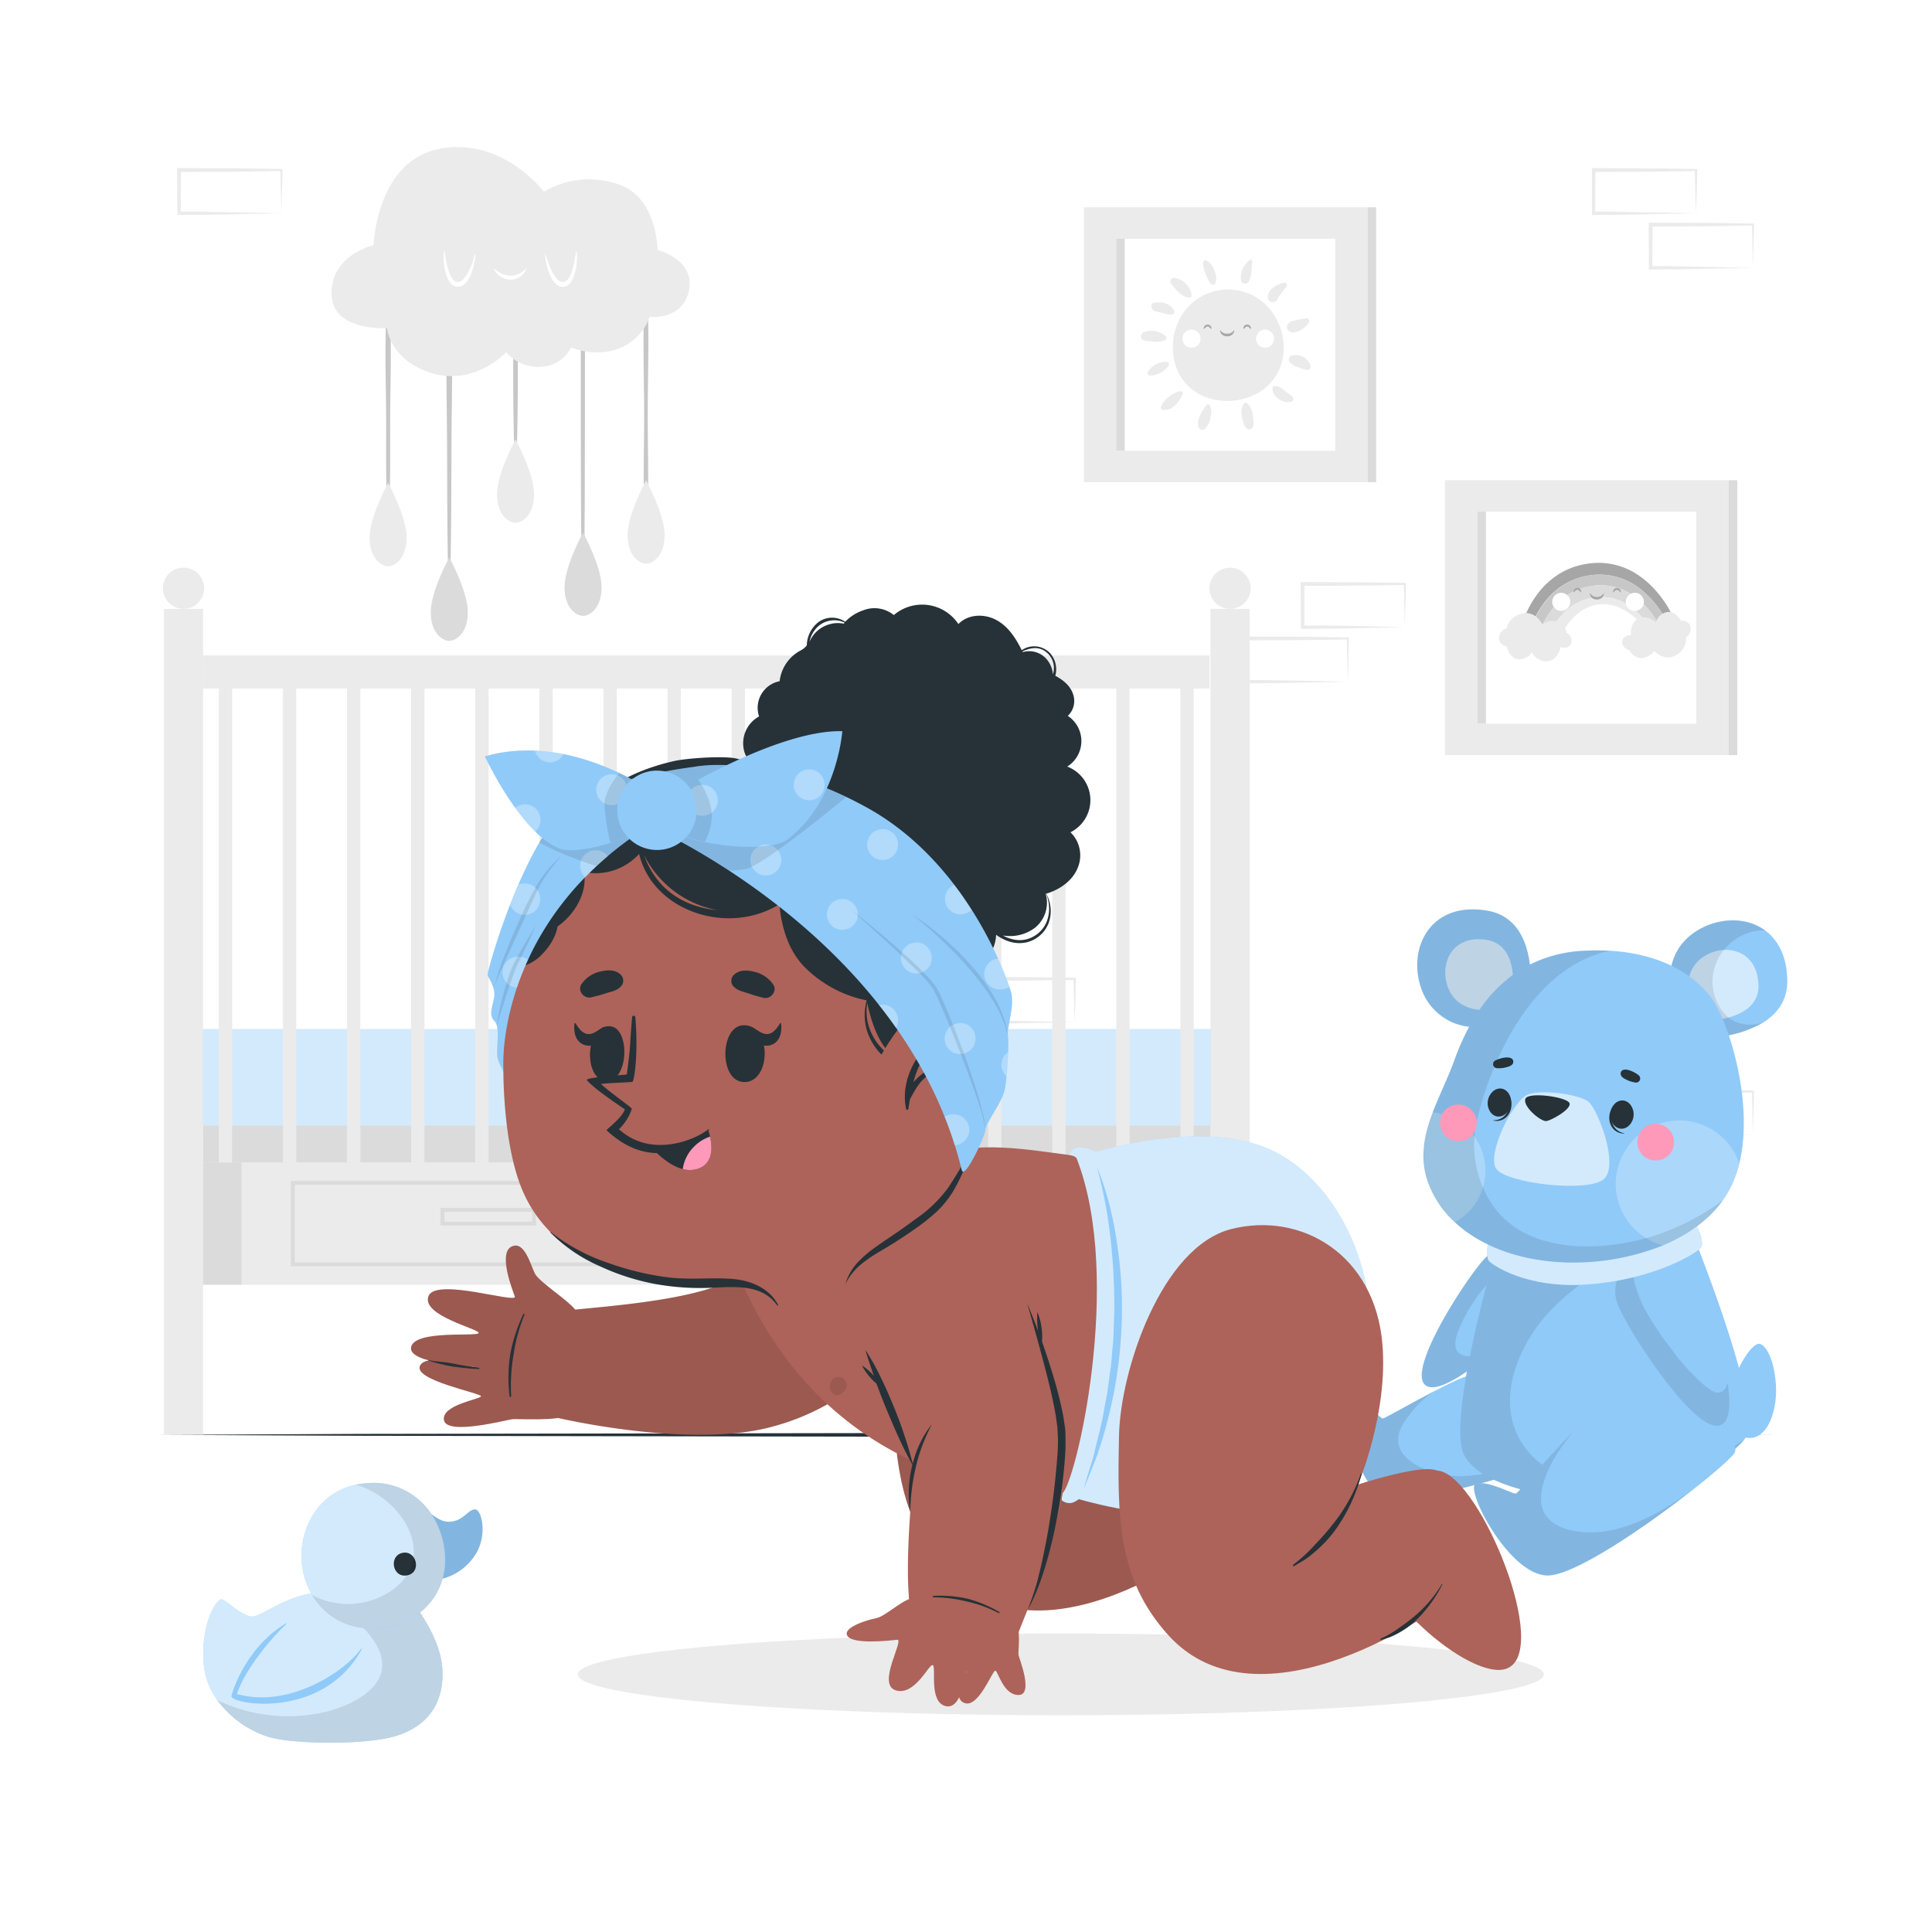 <svg class="animated" id="freepik_stories-baby" xmlns="http://www.w3.org/2000/svg" viewBox="0 0 500 500" version="1.1" xmlns:xlink="http://www.w3.org/1999/xlink" xmlns:svgjs="http://svgjs.com/svgjs"><style>svg#freepik_stories-baby:not(.animated) .animable {opacity: 0;}svg#freepik_stories-baby.animated #freepik--teddy-bear--inject-42 {animation: 1.5s Infinite  linear wind;animation-delay: 0s;}svg#freepik_stories-baby.animated #freepik--rubber-duck--inject-42 {animation: 1.5s Infinite  linear wind;animation-delay: 0s;}svg#freepik_stories-baby.animated #freepik--Character--inject-42 {animation: 0.9s 1 forwards linear slideRight;animation-delay: 0.0s;}            @keyframes wind {                0% {                    transform: rotate( 0deg );                }                25% {                    transform: rotate( 1deg );                }                75% {                    transform: rotate( -1deg );                }            }                    @keyframes slideRight {                0% {                    opacity: 0;                    transform: translateX(30px);                }                100% {                    opacity: 1;                    transform: translateX(0);                }            }        </style><g id="freepik--background-complete--inject-42" class="animable" style="transform-origin: 249.885px 166.081px;"><rect x="280.5" y="53.65" width="73.43" height="71.14" style="fill: rgb(235, 235, 235); transform-origin: 317.215px 89.22px;" id="elroe2t6ctjv" class="animable"></rect><rect x="288.89" y="61.78" width="56.65" height="54.88" style="fill: rgb(255, 255, 255); transform-origin: 317.215px 89.22px;" id="el4zth79uewpj" class="animable"></rect><rect x="288.89" y="61.78" width="2.21" height="54.88" style="fill: rgb(219, 219, 219); transform-origin: 289.995px 89.22px;" id="ele9ansufgfog" class="animable"></rect><rect x="353.93" y="53.65" width="2.21" height="71.14" style="fill: rgb(219, 219, 219); transform-origin: 355.035px 89.22px;" id="elw156ifuu8bh" class="animable"></rect><path d="M304.84,96.13c5.38,11.86,26.07,9.68,27.34-4.93.64-7.37-4.59-16.33-14.82-16.32h-.05C305.28,75.78,301.14,88,304.84,96.13Z" style="fill: rgb(235, 235, 235); transform-origin: 317.882px 89.325px;" id="el2lg3wss61gw" class="animable"></path><path d="M303.85,71.91a4.8,4.8,0,0,1,3,1.49c.83.78,1.76,2.22,1.4,3.39-.09.3-.28.24-.6.23a4.33,4.33,0,0,1-2.6-1.42,15.33,15.33,0,0,1-2.05-2.29A.93.93,0,0,1,303.85,71.91Z" style="fill: rgb(235, 235, 235); transform-origin: 305.601px 74.47px;" id="eltiyadfeu86" class="animable"></path><path d="M312.31,67.46a5,5,0,0,1,2.12,2.93c.32.94.59,2.36-.12,3.17a.5.5,0,0,1-.59.08c-.85-.41-1.23-1.65-1.56-2.46a8.37,8.37,0,0,1-.83-3.16A.66.66,0,0,1,312.31,67.46Z" style="fill: rgb(235, 235, 235); transform-origin: 313.044px 70.54px;" id="el4g4b81s5n9d" class="animable"></path><path d="M298.71,78.36c1.9-.41,4.49.22,5.21,2.23a.57.57,0,0,1-.39.69,3.42,3.42,0,0,1-2.23-.19c-.86-.26-1.75-.32-2.59-.65S297.57,78.61,298.71,78.36Z" style="fill: rgb(235, 235, 235); transform-origin: 300.951px 79.813px;" id="elezam14i28p" class="animable"></path><path d="M321.61,69.57a6.71,6.71,0,0,1,1.71-2.22c.35-.35.81,0,.74.46-.12.85-.1,1.73-.24,2.58a6.93,6.93,0,0,1-.64,2.45,1.08,1.08,0,0,1-2-.29A4.89,4.89,0,0,1,321.61,69.57Z" style="fill: rgb(235, 235, 235); transform-origin: 322.588px 70.303px;" id="el2xxsj2umtdv" class="animable"></path><path d="M298.2,85.64A5.17,5.17,0,0,1,301.68,87a.65.65,0,0,1-.13,1,5.89,5.89,0,0,1-3.55.33c-.86-.07-2.81,0-2.71-1.31S297.24,85.56,298.2,85.64Z" style="fill: rgb(235, 235, 235); transform-origin: 298.572px 87.044px;" id="elhzx9hn7lv9f" class="animable"></path><path d="M297.06,96.24a5.47,5.47,0,0,1,4.77-2.61.7.7,0,0,1,.6,1,6,6,0,0,1-4.8,2.57A.67.67,0,0,1,297.06,96.24Z" style="fill: rgb(235, 235, 235); transform-origin: 299.746px 95.415px;" id="elq1tv7smbu6e" class="animable"></path><path d="M300.41,105.34a5.83,5.83,0,0,1,2-2.55,6,6,0,0,1,3.16-1.56c.39,0,.58.44.47.81a9,9,0,0,1-.88,1.6,5.88,5.88,0,0,1-1.21,1.42,3.83,3.83,0,0,1-3,1A.61.61,0,0,1,300.41,105.34Z" style="fill: rgb(235, 235, 235); transform-origin: 303.235px 103.655px;" id="elaqyj4yhqujm" class="animable"></path><path d="M312.18,104.9a.53.53,0,0,1,.9,0,4.1,4.1,0,0,1,.22,2.89,5.54,5.54,0,0,1-1.39,3.16,1.06,1.06,0,0,1-1.75-.46C309.62,108.47,311.09,106.44,312.18,104.9Z" style="fill: rgb(235, 235, 235); transform-origin: 311.755px 107.948px;" id="elpwj9z22m0p" class="animable"></path><path d="M321.82,104.6a.68.68,0,0,1,1.06-.14,5.06,5.06,0,0,1,1.37,3c.11,1,.39,2.3-.1,3.19a1,1,0,0,1-1.56.2c-.73-.62-1-2.09-1.19-3A4.52,4.52,0,0,1,321.82,104.6Z" style="fill: rgb(235, 235, 235); transform-origin: 322.849px 107.702px;" id="els34r8ofplii" class="animable"></path><path d="M330.05,99.88a3.68,3.68,0,0,1,1.21.32,9.5,9.5,0,0,1,1.16.84,15.9,15.9,0,0,0,1.91,1.47.81.81,0,0,1-.41,1.5,4.07,4.07,0,0,1-3.06-.78,4.61,4.61,0,0,1-1.18-1.27,3,3,0,0,1-.34-1.54A.57.57,0,0,1,330.05,99.88Z" style="fill: rgb(235, 235, 235); transform-origin: 332.026px 101.959px;" id="elgnjqs8zhtak" class="animable"></path><path d="M334.37,92a4.07,4.07,0,0,1,3.49.77c.67.54,1.55,1.61,1.22,2.53a.59.59,0,0,1-.42.42,4.76,4.76,0,0,1-2.26-.56,4.82,4.82,0,0,1-2.7-1.52A1.12,1.12,0,0,1,334.37,92Z" style="fill: rgb(235, 235, 235); transform-origin: 336.351px 93.803px;" id="elay0mqrlyb2" class="animable"></path><path d="M333.27,83.92a2.46,2.46,0,0,1,1.6-.93,21.3,21.3,0,0,1,3.07-.58c.55-.09,1.21.48.81,1a5.89,5.89,0,0,1-2.23,2.09c-1,.47-2.45,1-3.21-.12A1.34,1.34,0,0,1,333.27,83.92Z" style="fill: rgb(235, 235, 235); transform-origin: 335.973px 84.223px;" id="eln4t8vbf6rw" class="animable"></path><path d="M328.14,76.49c.35-1.94,2.42-2.82,4.07-3.33.69-.21,1,.64.64,1.12s-.83,1.11-1.27,1.64-.67,1.06-1,1.59A1.33,1.33,0,0,1,328.14,76.49Z" style="fill: rgb(235, 235, 235); transform-origin: 330.543px 75.663px;" id="elgpuhv0vzk2a" class="animable"></path><path d="M313.53,85c0,.54-.44-.51-1-.51s-1,1-1,.51a1,1,0,0,1,2,0Z" style="fill: rgb(166, 166, 166); transform-origin: 312.53px 84.577px;" id="elk06gdmk50h8" class="animable"></path><path d="M323.77,85c0,.54-.44-.5-1-.5s-1,1-1,.5a1,1,0,0,1,2,0Z" style="fill: rgb(166, 166, 166); transform-origin: 322.77px 84.578px;" id="elksh5r4m2h7s" class="animable"></path><path d="M310.7,87.64a2.34,2.34,0,1,1-2.34-2.33A2.34,2.34,0,0,1,310.7,87.64Z" style="fill: rgb(255, 255, 255); transform-origin: 308.36px 87.65px;" id="elkhiu622867" class="animable"></path><path d="M329.74,87.64a2.34,2.34,0,1,1-2.34-2.33A2.34,2.34,0,0,1,329.74,87.64Z" style="fill: rgb(255, 255, 255); transform-origin: 327.4px 87.65px;" id="el0s4sxgul0quo" class="animable"></path><path d="M315.78,85.35a2.07,2.07,0,0,0,.81.8,2.5,2.5,0,0,0,2,0,2.12,2.12,0,0,0,.82-.79,1.45,1.45,0,0,1-.51,1.23,2,2,0,0,1-1.32.45,2,2,0,0,1-1.32-.46A1.46,1.46,0,0,1,315.78,85.35Z" style="fill: rgb(166, 166, 166); transform-origin: 317.594px 86.195px;" id="el35y5gpey7nm" class="animable"></path><rect x="373.96" y="124.28" width="73.43" height="71.14" style="fill: rgb(235, 235, 235); transform-origin: 410.675px 159.85px;" id="el9g8rltrcny8" class="animable"></rect><rect x="382.35" y="132.41" width="56.65" height="54.88" style="fill: rgb(255, 255, 255); transform-origin: 410.675px 159.85px;" id="elbton8ijyfdk" class="animable"></rect><rect x="382.35" y="132.41" width="2.21" height="54.88" style="fill: rgb(219, 219, 219); transform-origin: 383.455px 159.85px;" id="elaatd3si22b" class="animable"></rect><rect x="447.39" y="124.28" width="2.21" height="71.14" style="fill: rgb(219, 219, 219); transform-origin: 448.495px 159.85px;" id="elm51r633k4yq" class="animable"></rect><path d="M432,162.44a24.08,24.08,0,0,0-7-9.62,16.94,16.94,0,0,0-13.41-3.94,18.08,18.08,0,0,0-4.26,1.13c-7.81,3.13-10.86,11-11.55,13.82a10.57,10.57,0,0,1-2.17-.54c-.32-.32,3.22-15.47,17.43-17.43a19.7,19.7,0,0,1,2.25-.19A18.21,18.21,0,0,1,424.21,149c5.78,4,8.89,10.33,9.31,12.22C433.6,161.6,433,162,432,162.44Z" style="fill: rgb(166, 166, 166); transform-origin: 413.559px 154.748px;" id="elksnjdufgt6" class="animable"></path><path d="M432,162.44a18.05,18.05,0,0,1-2,.72A21.93,21.93,0,0,0,424,155.1a15,15,0,0,0-11.89-3.48,15.54,15.54,0,0,0-4.45,1.29c-5.94,2.72-8.58,8.55-9.42,11.35l-2.38-.43c.69-2.82,3.74-10.69,11.55-13.82a18.08,18.08,0,0,1,4.26-1.13A16.94,16.94,0,0,1,425,152.82,24.08,24.08,0,0,1,432,162.44Z" style="fill: rgb(199, 199, 199); transform-origin: 413.93px 156.493px;" id="elqkcqo35dkwp" class="animable"></path><path d="M430,163.16a16.07,16.07,0,0,1-2.37.55,18.72,18.72,0,0,0-5.89-6.88,12.67,12.67,0,0,0-9.23-2.18,13.79,13.79,0,0,0-2.88.73c-5.17,1.94-7.68,6.56-8.68,9.33l-2.76-.45c.84-2.8,3.48-8.63,9.42-11.35a15.54,15.54,0,0,1,4.45-1.29A15,15,0,0,1,424,155.1,21.93,21.93,0,0,1,430,163.16Z" style="fill: rgb(219, 219, 219); transform-origin: 414.095px 158.088px;" id="elmrgsy6hzxi8" class="animable"></path><path d="M427.63,163.71a1.4,1.4,0,0,1-.78,0c-.35-.26-3.12-4.19-7.2-6.19a10.22,10.22,0,0,0-5.48-1.13,10.71,10.71,0,0,0-1.95.35c-6.05,1.7-8.19,8.3-9,8.3-.17,0-1.08-.13-2.28-.32,1-2.77,3.51-7.39,8.68-9.33a13.79,13.79,0,0,1,2.88-.73,12.67,12.67,0,0,1,9.23,2.18A18.72,18.72,0,0,1,427.63,163.71Z" style="fill: rgb(235, 235, 235); transform-origin: 414.285px 159.777px;" id="el5f7kla4ge0i" class="animable"></path><path d="M436.37,164.88a4.94,4.94,0,0,1-.29,2,5,5,0,0,1-2.43,2.75c-3,1.63-5.51-1.13-5.51-1.13a4.76,4.76,0,0,1-3.28,1.79,3.29,3.29,0,0,1-3.11-2s-1.9-.5-1.92-2c0-2,2.24-1.89,2.24-1.89s-.37-3.52,2.23-4.42a3.84,3.84,0,0,1,2.48,0,4,4,0,0,1,1.77,1.15,3.6,3.6,0,0,1,3.23-2.76c2-.07,3.25,2.28,3.25,2.28a2.25,2.25,0,0,1,2.35,1.21A2.55,2.55,0,0,1,436.37,164.88Z" style="fill: rgb(235, 235, 235); transform-origin: 428.683px 164.33px;" id="eldxh6svqwsrm" class="animable"></path><path d="M389.89,162.64a5.18,5.18,0,0,1,4.13-3.88c3.51-.68,5.11,2.8,5.11,2.8a4.93,4.93,0,0,1,3.79-.78,3.43,3.43,0,0,1,2.46,2.93s1.73,1.06,1.29,2.56c-.58,2-2.78,1.18-2.78,1.18s-.71,3.6-3.56,3.69a3.89,3.89,0,0,1-2.46-.7,4.34,4.34,0,0,1-1.41-1.67,3.72,3.72,0,0,1-4,1.74c-2-.55-2.52-3.24-2.52-3.24a2.32,2.32,0,0,1-2-1.91A2.63,2.63,0,0,1,389.89,162.64Z" style="fill: rgb(235, 235, 235); transform-origin: 397.338px 164.909px;" id="elahdo1dnm709" class="animable"></path><path d="M409.23,153.15c0,.55-.44-.51-1-.51s-1,1.06-1,.51a1,1,0,0,1,2,0Z" style="fill: rgb(166, 166, 166); transform-origin: 408.23px 152.729px;" id="elj5t68pdc9fr" class="animable"></path><path d="M419.47,153.15c0,.55-.44-.49-1-.49s-1,1-1,.49a1,1,0,0,1,2,0Z" style="fill: rgb(166, 166, 166); transform-origin: 418.47px 152.73px;" id="el0czvjpuahxi" class="animable"></path><path d="M406.39,155.75a2.34,2.34,0,1,1-2.34-2.33A2.34,2.34,0,0,1,406.39,155.75Z" style="fill: rgb(255, 255, 255); transform-origin: 404.05px 155.76px;" id="elnr4gzhz4r3" class="animable"></path><path d="M425.43,155.75a2.34,2.34,0,1,1-2.33-2.33A2.33,2.33,0,0,1,425.43,155.75Z" style="fill: rgb(255, 255, 255); transform-origin: 423.09px 155.76px;" id="elsa4k3oi8mna" class="animable"></path><path d="M411.47,153.46a2.07,2.07,0,0,0,.81.8,2.23,2.23,0,0,0,1,.22,2.31,2.31,0,0,0,1-.22,2.13,2.13,0,0,0,.81-.8,1.46,1.46,0,0,1-.5,1.23,2,2,0,0,1-1.33.46,2,2,0,0,1-1.32-.47A1.46,1.46,0,0,1,411.47,153.46Z" style="fill: rgb(166, 166, 166); transform-origin: 413.279px 154.305px;" id="elm29tt4lt8fc" class="animable"></path><path d="M87.59,279.56l-13.12.27-6.66.12c-2.23,0-4.47,0-6.7.05h-.44v-.44l-.06-11.19v-.51h.5l13.24.06c4.42,0,8.83.11,13.24.16h.28v.27c0,1.89-.09,3.78-.13,5.65Zm0,0-.14-5.66c0-1.86-.11-3.7-.13-5.53l.27.27c-4.41.05-8.82.16-13.24.16l-13.24.07.5-.5,0,11.19-.45-.45c2.18,0,4.36,0,6.55.05l6.58.12Z" style="fill: rgb(235, 235, 235); transform-origin: 74.24px 273.93px;" id="elxsokdzokzbo" class="animable"></path><path d="M72.82,293.67l-13.12.27-6.66.12c-2.23,0-4.47,0-6.7.05H45.9v-.44l-.06-11.19V282h.5l13.24.06c4.41,0,8.83.11,13.24.16h.28v.27c0,1.89-.08,3.78-.13,5.65Zm0,0L72.68,288c-.05-1.86-.11-3.7-.13-5.53l.27.27c-4.41.05-8.83.16-13.24.16L46.34,283l.5-.49-.05,11.19-.45-.45c2.18,0,4.36,0,6.55,0l6.58.12Z" style="fill: rgb(235, 235, 235); transform-origin: 59.47px 288.055px;" id="elog5p8587l6" class="animable"></path><path d="M363.58,162.31l-13.12.28-6.66.11c-2.23.05-4.47,0-6.7.06h-.44v-.45l-.06-11.19v-.5h.5l13.24.07c4.42,0,8.83.11,13.24.16h.28v.27c0,1.9-.09,3.79-.14,5.66Zm0,0-.14-5.65c0-1.87-.11-3.71-.13-5.54l.27.27c-4.41.06-8.82.16-13.24.17l-13.24.06.5-.5-.05,11.19-.45-.44c2.18,0,4.36,0,6.55,0l6.58.11Z" style="fill: rgb(235, 235, 235); transform-origin: 350.23px 156.69px;" id="el504lwu71c1" class="animable"></path><path d="M348.81,176.42l-13.12.28-6.67.11c-2.22.05-4.46,0-6.69.06h-.44v-.45l-.05-11.19v-.5h.5l13.24.06c4.41,0,8.83.12,13.24.17h.28v.27c0,1.9-.08,3.79-.13,5.66Zm0,0-.14-5.65c-.05-1.87-.11-3.71-.13-5.54l.27.27c-4.41.06-8.83.16-13.24.17l-13.24.06.5-.5-.05,11.19-.45-.44c2.18,0,4.36,0,6.55.05l6.57.11Z" style="fill: rgb(235, 235, 235); transform-origin: 335.47px 170.8px;" id="elwfznrm091gp" class="animable"></path><path d="M453.66,293.67l-13.13.27-6.66.12c-2.22,0-4.46,0-6.69.05h-.45v-.44l-.05-11.19V282h.5l13.24.06c4.41,0,8.83.11,13.24.16h.27v.27c0,1.89-.08,3.78-.13,5.65Zm0,0-.14-5.66c0-1.86-.12-3.7-.13-5.53l.27.27c-4.41.05-8.83.16-13.24.16l-13.24.06.5-.49-.06,11.19-.44-.45c2.18,0,4.36,0,6.54,0l6.58.12Z" style="fill: rgb(235, 235, 235); transform-origin: 440.305px 288.055px;" id="elrw05l18t3p" class="animable"></path><path d="M438.89,55.2l-13.13.28-6.66.11c-2.22,0-4.46,0-6.69.06H412V55.2l0-11.19v-.5h.51l13.24.06c4.41,0,8.82.12,13.24.17h.27V44c0,1.9-.09,3.79-.13,5.65Zm0,0-.14-5.65c-.05-1.87-.12-3.71-.14-5.54l.28.27c-4.42,0-8.83.16-13.24.17l-13.24.06.5-.5-.06,11.19-.44-.45c2.18,0,4.35,0,6.54.06l6.58.11Z" style="fill: rgb(235, 235, 235); transform-origin: 425.63px 49.58px;" id="el6lq4i1sx9qe" class="animable"></path><path d="M453.66,69.31l-13.13.28-6.66.11c-2.22,0-4.46,0-6.69.06h-.45v-.45l-.05-11.19v-.5h.5l13.24.06c4.41,0,8.83.12,13.24.17h.27v.27c0,1.9-.08,3.79-.13,5.65Zm0,0-.14-5.65c0-1.87-.12-3.71-.13-5.54l.27.27c-4.41,0-8.83.16-13.24.17l-13.24.06.5-.5-.06,11.19-.44-.45c2.18,0,4.36,0,6.54.06l6.58.11Z" style="fill: rgb(235, 235, 235); transform-origin: 440.305px 63.69px;" id="elce408c5tt7d" class="animable"></path><path d="M72.82,55.2l-13.12.28L53,55.59c-2.23,0-4.47,0-6.7.06H45.9V55.2L45.84,44v-.5h.5l13.24.06c4.41,0,8.83.12,13.24.17h.28V44c0,1.9-.08,3.79-.13,5.65Zm0,0-.14-5.65c-.05-1.87-.11-3.71-.13-5.54l.27.27c-4.41,0-8.83.16-13.24.17l-13.24.06.5-.5L46.79,55.2l-.45-.45c2.18,0,4.36,0,6.55.06l6.58.11Z" style="fill: rgb(235, 235, 235); transform-origin: 59.47px 49.575px;" id="elwu0faz4o11" class="animable"></path><path d="M278.1,264.53,265,264.8l-6.66.12c-2.23,0-4.46,0-6.7.05h-.44v-.44l0-11.19v-.51h.5l13.24.06c4.42,0,8.83.11,13.25.16h.27v.27c0,1.89-.09,3.78-.13,5.65Zm0,0-.15-5.66c0-1.86-.11-3.7-.13-5.53l.28.27c-4.42,0-8.83.16-13.25.16l-13.24.06.5-.49-.05,11.19-.45-.45c2.19,0,4.36,0,6.55.05l6.58.12Z" style="fill: rgb(235, 235, 235); transform-origin: 264.83px 258.9px;" id="elqywwf9d2sjb" class="animable"></path><path d="M100.66,77.08a.21.21,0,0,0-.42,0c-.7,9.07-.46,18.22-.34,27.32s-.17,18.23.3,27.31a.25.25,0,0,0,.5,0c.47-9.08.18-18.22.3-27.31S101.36,86.15,100.66,77.08Z" style="fill: rgb(199, 199, 199); transform-origin: 100.45px 104.415px;" id="elc9h2psw60ia" class="animable"></path><path d="M105.24,139.16c0,5.46-3.11,7.39-4.79,7.39s-4.8-1.94-4.8-7.39,4.8-14.19,4.8-14.19C100.6,125.25,105.24,133.79,105.24,139.16Z" style="fill: rgb(235, 235, 235); transform-origin: 100.445px 135.76px;" id="elvggesardh7" class="animable"></path><path d="M116.51,78a.24.24,0,0,0-.48,0c-.78,11.65-.41,23.46-.34,35.13s0,23.43.3,35.14a.29.29,0,0,0,.57,0c.25-11.71.24-23.43.3-35.14S117.3,89.68,116.51,78Z" style="fill: rgb(199, 199, 199); transform-origin: 116.273px 113.133px;" id="el38ovw8oonua" class="animable"></path><path d="M121.07,158.46c0,5.47-3.12,7.4-4.8,7.4s-4.79-1.94-4.79-7.4,4.79-14.19,4.79-14.19C116.43,144.56,121.07,153.1,121.07,158.46Z" style="fill: rgb(219, 219, 219); transform-origin: 116.275px 155.065px;" id="elv0nm2a77ni" class="animable"></path><path d="M133.65,66.4a.24.24,0,0,0-.47,0c-.34,18.52-.64,37.05.1,55.56a.14.14,0,0,0,.28,0C134.3,103.45,134,84.92,133.65,66.4Z" style="fill: rgb(199, 199, 199); transform-origin: 133.42px 94.154px;" id="elghaqsg1uyzc" class="animable"></path><path d="M138.21,127.91c0,5.46-3.11,7.39-4.79,7.39s-4.79-1.93-4.79-7.39,4.79-14.19,4.79-14.19C133.57,114,138.21,122.54,138.21,127.91Z" style="fill: rgb(235, 235, 235); transform-origin: 133.42px 124.51px;" id="elpdtrsfcxc5" class="animable"></path><path d="M151,72.91a.13.13,0,0,0-.26,0c-.71,6.07-.44,12.35-.44,18.45s0,12.31,0,18.46c.07,12.29,0,24.6.26,36.9a.28.28,0,0,0,.56,0c.3-12.3.19-24.61.26-36.9,0-6,0-12,0-17.94C151.46,85.6,151.75,79.15,151,72.91Z" style="fill: rgb(199, 199, 199); transform-origin: 150.876px 109.89px;" id="elh6ctm5hoomi" class="animable"></path><path d="M155.69,152c0,5.46-3.12,7.39-4.8,7.39s-4.79-1.93-4.79-7.39,4.79-14.19,4.79-14.19C151,138.06,155.69,146.6,155.69,152Z" style="fill: rgb(219, 219, 219); transform-origin: 150.895px 148.6px;" id="elz7yt9j09yi9" class="animable"></path><path d="M167.35,74a.18.18,0,0,0-.36,0c-.79,10.83-.31,21.85-.29,32.7s-.42,21.88.34,32.71a.13.13,0,0,0,.26,0c.76-10.83.32-21.85.34-32.71S168.14,84.79,167.35,74Z" style="fill: rgb(199, 199, 199); transform-origin: 167.17px 106.679px;" id="ellwcxdzqnzxf" class="animable"></path><path d="M172,138.49c0,5.46-3.11,7.39-4.79,7.39s-4.79-1.93-4.79-7.39,4.79-14.19,4.79-14.19C167.32,124.58,172,133.12,172,138.49Z" style="fill: rgb(235, 235, 235); transform-origin: 167.21px 135.09px;" id="elsi8rmfrsa1" class="animable"></path><path d="M96.69,63.45S85.8,65.87,85.8,75.9s14.35,9,14.35,9,.87,8.64,11.94,11.76S131,91.12,131,91.12a10.75,10.75,0,0,0,8.78,3.81,9,9,0,0,0,8-5s6.4,2.77,12.63.17A13.67,13.67,0,0,0,168.12,82s8.65,1,10.21-6.92-8.13-10.38-8.13-10.38S170,51.76,161,48.06a23,23,0,0,0-20.23,1.55s-10.9-14.35-27.16-11.07S96.69,63.45,96.69,63.45Z" style="fill: rgb(235, 235, 235); transform-origin: 132.15px 67.695px;" id="ely7uace6gi19" class="animable"></path><path d="M149.23,65.15c0-.11-.16-.08-.17,0-.24,1.62-1,7.77-3.36,7.84-2.22.07-4-5.27-4.47-7.19a.08.08,0,0,0-.16,0c.1,2.51,1.59,9,5,8.37C149.08,73.72,149.57,67,149.23,65.15Z" style="fill: rgb(255, 255, 255); transform-origin: 145.197px 69.646px;" id="eleq76gylluh" class="animable"></path><path d="M114.9,65.15c0-.11.17-.08.18,0,.24,1.62,1,7.77,3.35,7.84,2.23.07,4-5.27,4.48-7.19,0-.1.16-.06.16,0-.1,2.51-1.59,9-5,8.37C115.05,73.72,114.57,67,114.9,65.15Z" style="fill: rgb(255, 255, 255); transform-origin: 118.94px 69.646px;" id="els6smtjfrf1" class="animable"></path><path d="M127.69,69.37a10,10,0,0,0,2.09,1.41,5.52,5.52,0,0,0,2.25.58,4.75,4.75,0,0,0,2.24-.49,7.29,7.29,0,0,0,2-1.5,4.32,4.32,0,0,1-4.26,3,4.65,4.65,0,0,1-2.64-.92A4.94,4.94,0,0,1,127.69,69.37Z" style="fill: rgb(255, 255, 255); transform-origin: 131.98px 70.871px;" id="elsqiw2ufrdnn" class="animable"></path></g><g id="freepik--Floor--inject-42" class="animable" style="transform-origin: 250px 371.34px;"><polygon points="41.45 371.34 93.59 371.09 145.73 371.01 250 370.84 354.27 371 406.41 371.09 458.55 371.34 406.41 371.58 354.27 371.67 250 371.84 145.73 371.67 93.59 371.58 41.45 371.34" style="fill: rgb(38, 50, 56); transform-origin: 250px 371.34px;" id="elofppmw9fko" class="animable"></polygon></g><g id="freepik--Shadow--inject-42" class="animable" style="transform-origin: 274.53px 433.33px;"><ellipse cx="274.53" cy="433.33" rx="125.01" ry="10.58" style="fill: rgb(235, 235, 235); transform-origin: 274.53px 433.33px;" id="el8r8m2hh9fvs" class="animable"></ellipse></g><g id="freepik--teddy-bear--inject-42" class="animable" style="transform-origin: 405.721px 321.536px;"><path d="M450.37,371.63c6.66,2.75,9.47-6,9.27-12.37s-2.29-11.11-4.27-11.47C451.91,347.17,441.71,368,450.37,371.63Z" style="fill: rgb(144, 202, 249); transform-origin: 453.309px 359.963px;" id="el9lkb37wxygu" class="animable"></path><path d="M398.25,337.78A81.38,81.38,0,0,1,389.4,347c-7.78,7.13-17.79,14.43-20.73,11.27-4.43-4.73,12.7-30.29,16.14-33.09a7.7,7.7,0,0,1,9.49-.59C398.68,327.39,401.24,333.82,398.25,337.78Z" style="fill: rgb(144, 202, 249); transform-origin: 383.743px 341.129px;" id="el4kayn0fk21s" class="animable"></path><g id="elyh28t50cfvm"><path d="M383.84,350a32.57,32.57,0,0,0,5.56-3c-7.78,7.13-17.79,14.43-20.73,11.27-4.43-4.73,12.7-30.29,16.14-33.09a7.7,7.7,0,0,1,9.49-.59A41.11,41.11,0,0,0,378,343c-.93,2.22-3.34,7.47,2,8C381.17,351.18,382.8,350.39,383.84,350Z" style="fill: rgb(3, 4, 2); opacity: 0.1; transform-origin: 381.122px 341.129px;" class="animable"></path></g><path d="M408.15,375.25c-3.55,2.57-42,15.4-50.1,11.88s-10.88-25.22-8.13-25.22,7.23,5.11,7.91,5.2c.39.06,6.78-3.65,12.95-6.87,4.34-2.26,8.57-4.29,10.54-4.6,16.62-2.65,26.27,10.22,27.42,16.54C409,373.65,408.82,374.76,408.15,375.25Z" style="fill: rgb(144, 202, 249); transform-origin: 378.873px 371.511px;" id="elsbftrkgeks" class="animable"></path><g id="el9922qkicnqs"><path d="M408.15,375.25c-3.55,2.57-42,15.4-50.1,11.88s-10.88-25.22-8.13-25.22,7.23,5.11,7.91,5.2c.39.06,6.78-3.65,12.95-6.87a29.7,29.7,0,0,0-7.86,8.61c-4.84,8.9,7.95,13.07,14.33,13.17,6.12.12,12-1.77,17.71-3.84a124.13,124.13,0,0,0,13.78-6C409,373.65,408.82,374.76,408.15,375.25Z" style="fill: rgb(3, 4, 2); opacity: 0.1; transform-origin: 378.873px 373.988px;" class="animable"></path></g><path d="M452.05,371.55a5.82,5.82,0,0,1-.64,1c-3.65,4.81-18,13-30.41,14.85-13.37,2-37.78-1.57-42.18-11.09s8.55-54,9.53-56.35l48.49-3.69.36.9C439.83,323.7,455.71,363.65,452.05,371.55Z" style="fill: rgb(144, 202, 249); transform-origin: 415.253px 352.103px;" id="elwxxg6luw4h" class="animable"></path><g id="elk4viedoonqc"><path d="M451.41,372.58c-3.65,4.81-18,13-30.41,14.85-13.37,2-37.78-1.57-42.18-11.09s8.55-54,9.53-56.35l48.49-3.69.36.9c-12.74,5.05-25.45,11.53-35.24,21.27s-16.56,27-5.38,38.37c9.69,9.88,26.34,8.12,38.18,4A78.77,78.77,0,0,0,451.41,372.58Z" style="fill: rgb(3, 4, 2); opacity: 0.1; transform-origin: 414.66px 352.133px;" class="animable"></path></g><path d="M448.83,376.11c-.88,1.29-5.06,5-10.69,9.4-12.2,9.6-31.19,22.66-38,22.22-10-.64-21.12-22.66-18.21-23.71s9.62,2.69,10.38,2.53c.55-.12,8.64-9.81,14.87-16.11a31.84,31.84,0,0,1,5.73-5C433.42,354.22,451.62,372,448.83,376.11Z" style="fill: rgb(144, 202, 249); transform-origin: 415.286px 384.761px;" id="ela4jnwicsqj" class="animable"></path><g id="elf52uhq3kq1"><path d="M438.14,385.51c-12.2,9.6-31.19,22.66-38,22.22-10-.64-21.12-22.66-18.21-23.71s9.62,2.69,10.38,2.53c.55-.12,8.64-9.81,14.87-16.11-3.7,4.59-7.49,10.17-8.28,15.95-1.36,10,11,11.09,17.9,9.68C424.76,394.44,431.58,390.21,438.14,385.51Z" style="fill: rgb(3, 4, 2); opacity: 0.1; transform-origin: 409.799px 389.09px;" class="animable"></path></g><path d="M445.16,368.86c-6.93,2.38-25.45-27.14-26.76-32-1.37-5.07,1.12-8.74,4.76-10.67,4.92-2.58,11.93-2,14.47,2.6,2.81,5.1,7.91,19,9.45,29C448,363.53,447.69,368,445.16,368.86Z" style="fill: rgb(144, 202, 249); transform-origin: 432.786px 346.83px;" id="elocjis0ejfab" class="animable"></path><g id="elpu8qg7yukse"><path d="M445.16,368.86c-6.93,2.38-25.45-27.14-26.76-32-1.37-5.07,1.12-8.74,4.76-10.67-1.73,3.21,1.14,9.85,2.28,12.15a68.92,68.92,0,0,0,6.68,10.18,54.09,54.09,0,0,0,7.26,8.43c1,.92,3.58,3.36,4.95,3.43,1.7.08,2.45-1.1,2.75-2.59C448,363.53,447.69,368,445.16,368.86Z" style="fill: rgb(3, 4, 2); opacity: 0.1; transform-origin: 432.786px 347.593px;" class="animable"></path></g><path d="M387.34,320.07c-2.93-.49-2.69,5.16-2.12,6.11s9.69,7.45,25.74,6.22c17.61-1.33,28.45-8.31,29.32-9.58s-.94-6.71-2.86-6.56S416,324.84,387.34,320.07Z" style="fill: rgb(144, 202, 249); transform-origin: 412.684px 324.406px;" id="elxm8q8kbqk3p" class="animable"></path><g id="elop674dgkxeb"><path d="M387.34,320.07c-2.93-.49-2.69,5.16-2.12,6.11s9.69,7.45,25.74,6.22c17.61-1.33,28.45-8.31,29.32-9.58s-.94-6.71-2.86-6.56S416,324.84,387.34,320.07Z" style="fill: rgb(255, 255, 255); opacity: 0.6; transform-origin: 412.684px 324.406px;" class="animable"></path></g><path d="M396,256.18l-13.53,9.7a14.13,14.13,0,0,1-2.25-.14,14.77,14.77,0,0,1-12.28-9.58c-3.86-10.24,1.89-23.06,17-20.47,7.94,1.36,10.34,8.49,11,14A31.74,31.74,0,0,1,396,256.18Z" style="fill: rgb(144, 202, 249); transform-origin: 381.456px 250.617px;" id="eljm2zgl28kt" class="animable"></path><g id="elbonikoczkr"><path d="M383.42,261.33s-6.39.3-8.7-5.82,1.13-13.8,10.16-12.25c7.91,1.36,6.63,12.26,6.63,12.26Z" style="fill: rgb(255, 255, 255); opacity: 0.6; transform-origin: 382.805px 252.195px;" class="animable"></path></g><path d="M462.55,253.73c.06,5.36-2.81,8.77-6.3,10.94a29.36,29.36,0,0,1-11.84,3.7l-12-11.52s-2.44-10.41,6.91-16.07c5.55-3.36,12.61-3.56,17.48,0C460.15,243.26,462.46,247.5,462.55,253.73Z" style="fill: rgb(144, 202, 249); transform-origin: 447.337px 253.277px;" id="elbnlj8vvs1ik" class="animable"></path><g id="elffe0po5tytp"><path d="M437.06,257s-1.46-6.23,4.14-9.62,13.77-1.4,13.89,7.75c.11,8-10.85,8.76-10.85,8.76Z" style="fill: rgb(255, 255, 255); opacity: 0.6; transform-origin: 445.99px 254.86px;" class="animable"></path></g><g id="elhx0f2yai3wr"><path d="M444.16,258.83c2.53,6.07,7.31,7.15,12.09,5.84a29.36,29.36,0,0,1-11.84,3.7l-12-11.52s-2.44-10.41,6.91-16.07c5.55-3.36,12.61-3.56,17.48,0C447.75,240.56,440.49,250,444.16,258.83Z" style="fill: rgb(3, 4, 2); opacity: 0.1; transform-origin: 444.462px 253.277px;" class="animable"></path></g><path d="M450.14,301.08a29.46,29.46,0,0,1-1.53,4.68,26.69,26.69,0,0,1-2.73,4.88c-3.7,5.2-9.2,9-15.48,11.66a62.35,62.35,0,0,1-27.28,4.31c-11.19-.74-20.45-4.58-26.61-10.3A26,26,0,0,1,369.57,306c-2.27-6.33-1-12.27,1.22-18.12,1.7-4.49,3.95-8.93,5.58-13.44a65.76,65.76,0,0,1,3.85-8.72,48.37,48.37,0,0,1,2.69-4.42,36.45,36.45,0,0,1,8.63-9,31,31,0,0,1,4.37-2.67,34.56,34.56,0,0,1,14.21-3.59,58.61,58.61,0,0,1,6.37,0c13.36.77,21.74,6.12,26.21,11.94C447.35,264.1,454,285.29,450.14,301.08Z" style="fill: rgb(144, 202, 249); transform-origin: 409.835px 286.351px;" id="el2mfv8wap7ee" class="animable"></path><g id="el0tc0yjsaij9"><g style="opacity: 0.4; transform-origin: 409.234px 305.085px;" class="animable"><g id="elcr9p6rmdqka"><path d="M384.41,302.28a15.15,15.15,0,0,1-7.89,14,25.91,25.91,0,0,1-7-10.29c-2.26-6.34-1-12.27,1.23-18.12A15.17,15.17,0,0,1,384.41,302.28Z" style="fill: rgb(255, 255, 255); opacity: 0.6; transform-origin: 376.377px 302.075px;" class="animable"></path></g><g id="el6wo7z806s1j"><path d="M450.14,301.08a29.8,29.8,0,0,1-1.53,4.68c-3.29,7.75-10.11,13.16-18.21,16.54a16.44,16.44,0,1,1,19.74-21.22Z" style="fill: rgb(255, 255, 255); opacity: 0.6; transform-origin: 434.143px 306.131px;" class="animable"></path></g></g></g><g id="el0o9wkjmmvep"><path d="M445.88,310.64c-3.7,5.2-9.2,9-15.48,11.66a62.35,62.35,0,0,1-27.28,4.31c-11.19-.74-20.45-4.58-26.61-10.3A26,26,0,0,1,369.57,306c-2.27-6.33-1-12.27,1.22-18.12,1.7-4.49,3.95-8.93,5.58-13.44a65.76,65.76,0,0,1,3.85-8.72,14.77,14.77,0,0,1-12.28-9.58c-3.86-10.24,1.89-23.06,17-20.47,7.94,1.36,10.34,8.49,11,14a34.56,34.56,0,0,1,14.21-3.59,58.61,58.61,0,0,1,6.37,0c-24.24,5.19-33.56,38.82-34.65,45.84a27.54,27.54,0,0,0,4.68,20.34C395.78,325,415.66,324,429,319.51A63.05,63.05,0,0,0,445.88,310.64Z" style="fill: rgb(3, 4, 2); opacity: 0.1; transform-origin: 406.328px 281.04px;" class="animable"></path></g><g id="elvnvajn5msun"><path d="M395.49,283.24c-3.88,1.44-10.83,15.48-8.27,19.24s23.8,6.26,27.85,2.68-1.57-18.22-4.06-20.1S399.1,281.9,395.49,283.24Z" style="fill: rgb(255, 255, 255); opacity: 0.6; transform-origin: 401.581px 294.789px;" class="animable"></path></g><path d="M388.54,281.72c-1.62-.21-3.22,1.27-3.49,3.23s.89,3.81,2.51,4,3.23-1.26,3.49-3.22S390.17,281.94,388.54,281.72Z" style="fill: rgb(38, 50, 56); transform-origin: 388.049px 285.333px;" id="eld3zq9oxl2mi" class="animable"></path><path d="M390.76,283.85c0-.06-.15,0-.13,0,.59,2.87-.87,6.1-4.14,6.08-.05,0-.07.07,0,.08C390,290.75,392.11,286.89,390.76,283.85Z" style="fill: rgb(38, 50, 56); transform-origin: 388.808px 286.963px;" id="elhj13qutk41" class="animable"></path><path d="M420,284.8c1.64.11,2.91,1.89,2.78,3.86s-1.63,3.56-3.27,3.45-2.91-1.88-2.77-3.86S418.35,284.69,420,284.8Z" style="fill: rgb(38, 50, 56); transform-origin: 419.759px 288.455px;" id="elppv1h6tutla" class="animable"></path><path d="M417.39,286.44c0-.05.15,0,.12.06-1.16,2.7-.38,6.16,2.84,6.79a0,0,0,0,1,0,.08C416.7,293.34,415.45,289.15,417.39,286.44Z" style="fill: rgb(38, 50, 56); transform-origin: 418.416px 289.895px;" id="elmfy3gsd9958" class="animable"></path><path d="M391.63,274.62c-.13-.89-1.19-1-1.91-.95a7.74,7.74,0,0,0-2.71.77,1.06,1.06,0,0,0,.27,2,7.41,7.41,0,0,0,2.65-.26C390.68,276,391.77,275.59,391.63,274.62Z" style="fill: rgb(38, 50, 56); transform-origin: 389.024px 275.063px;" id="elc7egzi128h" class="animable"></path><path d="M419.48,277.5c.31-.84,1.38-.77,2.06-.54a7.26,7.26,0,0,1,2.5,1.29,1.06,1.06,0,0,1-.66,1.92,7.49,7.49,0,0,1-2.55-.79C420.13,279.06,419.15,278.43,419.48,277.5Z" style="fill: rgb(38, 50, 56); transform-origin: 421.948px 278.49px;" id="elygn7qdtw5j9" class="animable"></path><path d="M400,290.14c-1.79-.24-6-4-5.22-5.8s10.2-.52,11.32,1S401,290.27,400,290.14Z" style="fill: rgb(38, 50, 56); transform-origin: 400.46px 286.802px;" id="elosm4kprgdf" class="animable"></path><path d="M433.22,296.06a4.75,4.75,0,1,1-4.25-5.2A4.76,4.76,0,0,1,433.22,296.06Z" style="fill: rgb(255, 153, 186); transform-origin: 428.493px 295.586px;" id="elushe0xkzaje" class="animable"></path><path d="M382.16,291.09a4.75,4.75,0,1,1-4.24-5.21A4.75,4.75,0,0,1,382.16,291.09Z" style="fill: rgb(255, 153, 186); transform-origin: 377.435px 290.605px;" id="el2m4tox88808" class="animable"></path></g><g id="freepik--Crib--inject-42" class="animable" style="transform-origin: 182.915px 259.095px;"><rect x="42.43" y="157.58" width="10.13" height="213.7" style="fill: rgb(235, 235, 235); transform-origin: 47.495px 264.43px;" id="elmnndqnjvzwk" class="animable"></rect><path d="M52.82,152.24a5.33,5.33,0,1,1-5.33-5.33A5.33,5.33,0,0,1,52.82,152.24Z" style="fill: rgb(235, 235, 235); transform-origin: 47.49px 152.24px;" id="elfcut3k9yz8l" class="animable"></path><rect x="313.27" y="157.58" width="10.13" height="213.7" style="fill: rgb(235, 235, 235); transform-origin: 318.335px 264.43px;" id="elrj2d2xagy3" class="animable"></rect><path d="M323.67,152.24a5.33,5.33,0,1,1-5.33-5.33A5.34,5.34,0,0,1,323.67,152.24Z" style="fill: rgb(235, 235, 235); transform-origin: 318.34px 152.24px;" id="elvcfecbsd11n" class="animable"></path><rect x="52.56" y="300.84" width="260.72" height="31.64" style="fill: rgb(235, 235, 235); transform-origin: 182.92px 316.66px;" id="el6hoetao0cce" class="animable"></rect><rect x="52.56" y="300.85" width="9.95" height="31.63" style="fill: rgb(219, 219, 219); transform-origin: 57.535px 316.665px;" id="el0f4r3w56m2t" class="animable"></rect><rect x="303.32" y="300.85" width="9.95" height="31.63" style="fill: rgb(219, 219, 219); transform-origin: 308.295px 316.665px;" id="elcznva8k11b7" class="animable"></rect><path d="M177.48,327.71H75.28V305.62h102.2Zm-101.2-1h100.2V306.62H76.28Z" style="fill: rgb(219, 219, 219); transform-origin: 126.38px 316.665px;" id="el2udmxa2qbh5" class="animable"></path><path d="M138.73,317.17H114v-4.56h24.7Zm-23.7-1h22.7v-2.56H115Z" style="fill: rgb(219, 219, 219); transform-origin: 126.365px 314.89px;" id="elr1hreyl9rz9" class="animable"></path><path d="M290.54,327.71H188.34V305.62h102.2Zm-101.2-1h100.2V306.62H189.34Z" style="fill: rgb(219, 219, 219); transform-origin: 239.44px 316.665px;" id="elusgmojezr1p" class="animable"></path><path d="M251.79,317.17h-24.7v-4.56h24.7Zm-23.7-1h22.7v-2.56h-22.7Z" style="fill: rgb(219, 219, 219); transform-origin: 239.44px 314.89px;" id="elvv98yzjnucn" class="animable"></path><rect x="52.56" y="291.25" width="260.72" height="9.6" style="fill: rgb(219, 219, 219); transform-origin: 182.92px 296.05px;" id="el6vpg34hubp6" class="animable"></rect><rect x="52.56" y="266.36" width="260.72" height="24.89" style="fill: rgb(144, 202, 249); transform-origin: 182.92px 278.805px;" id="els3d4k2c2nj" class="animable"></rect><g id="el4q3tezu9uj8"><rect x="52.56" y="266.36" width="260.72" height="24.89" style="fill: rgb(255, 255, 255); opacity: 0.6; transform-origin: 182.92px 278.805px;" class="animable"></rect></g><rect x="52.56" y="169.66" width="260.45" height="8.53" style="fill: rgb(235, 235, 235); transform-origin: 182.785px 173.925px;" id="ell9eswttjzes" class="animable"></rect><rect x="56.63" y="178.2" width="3.45" height="122.65" style="fill: rgb(235, 235, 235); transform-origin: 58.355px 239.525px;" id="ellildvstectg" class="animable"></rect><rect x="73.22" y="178.2" width="3.45" height="122.65" style="fill: rgb(235, 235, 235); transform-origin: 74.945px 239.525px;" id="el5qve7yowbcf" class="animable"></rect><rect x="89.81" y="178.2" width="3.45" height="122.65" style="fill: rgb(235, 235, 235); transform-origin: 91.535px 239.525px;" id="elmyvd2pz0awd" class="animable"></rect><rect x="106.4" y="178.2" width="3.45" height="122.65" style="fill: rgb(235, 235, 235); transform-origin: 108.125px 239.525px;" id="el093g7bxzgf" class="animable"></rect><rect x="122.99" y="178.2" width="3.45" height="122.65" style="fill: rgb(235, 235, 235); transform-origin: 124.715px 239.525px;" id="el85crbqdldja" class="animable"></rect><rect x="139.58" y="178.2" width="3.45" height="122.65" style="fill: rgb(235, 235, 235); transform-origin: 141.305px 239.525px;" id="elr2jyq80kfq" class="animable"></rect><rect x="156.17" y="178.2" width="3.45" height="122.65" style="fill: rgb(235, 235, 235); transform-origin: 157.895px 239.525px;" id="elimvgxms8hf" class="animable"></rect><rect x="172.76" y="178.2" width="3.45" height="122.65" style="fill: rgb(235, 235, 235); transform-origin: 174.485px 239.525px;" id="elerkz9j68hcv" class="animable"></rect><rect x="189.35" y="178.2" width="3.45" height="122.65" style="fill: rgb(235, 235, 235); transform-origin: 191.075px 239.525px;" id="elhvtkt1r4url" class="animable"></rect><rect x="205.94" y="178.2" width="3.45" height="122.65" style="fill: rgb(235, 235, 235); transform-origin: 207.665px 239.525px;" id="elmpb88bq78g" class="animable"></rect><rect x="222.53" y="178.2" width="3.45" height="122.65" style="fill: rgb(235, 235, 235); transform-origin: 224.255px 239.525px;" id="el1skpr84vj5u" class="animable"></rect><rect x="239.13" y="178.2" width="3.45" height="122.65" style="fill: rgb(235, 235, 235); transform-origin: 240.855px 239.525px;" id="elcfut8hgc1lp" class="animable"></rect><rect x="255.72" y="178.2" width="3.45" height="122.65" style="fill: rgb(235, 235, 235); transform-origin: 257.445px 239.525px;" id="elotv0k741ns" class="animable"></rect><rect x="272.31" y="178.2" width="3.45" height="122.65" style="fill: rgb(235, 235, 235); transform-origin: 274.035px 239.525px;" id="elftlcic1uduv" class="animable"></rect><rect x="288.9" y="178.2" width="3.45" height="122.65" style="fill: rgb(235, 235, 235); transform-origin: 290.625px 239.525px;" id="eloiwxgu9p1h" class="animable"></rect><rect x="305.49" y="178.2" width="3.45" height="122.65" style="fill: rgb(235, 235, 235); transform-origin: 307.215px 239.525px;" id="elrq8dytj7va" class="animable"></rect><rect x="52.56" y="169.66" width="260.45" height="8.53" style="fill: rgb(235, 235, 235); transform-origin: 182.785px 173.925px;" id="elkhndu7v6k38" class="animable"></rect></g><g id="freepik--rubber-duck--inject-42" class="animable" style="transform-origin: 88.742px 417.382px;"><path d="M52.7,430.54A18.72,18.72,0,0,0,56.24,440a26.4,26.4,0,0,0,13.47,9.59c6.44,1.82,24.25,2,32.06-.12s13.31-7.72,12.72-17.55-9.93-20-9.93-20a87.12,87.12,0,0,1-18.68.26,20.11,20.11,0,0,0-5.11.16c-7.41,1.14-13,5.86-15.33,6-2.8.16-6.88-4.32-8.1-4.46S51.88,420.09,52.7,430.54Z" style="fill: rgb(144, 202, 249); transform-origin: 83.564px 431.464px;" id="elrygshtda9" class="animable"></path><g id="el25r1pxcacs9"><path d="M52.7,430.54A18.72,18.72,0,0,0,56.24,440a26.4,26.4,0,0,0,13.47,9.59c6.44,1.82,24.25,2,32.06-.12s13.31-7.72,12.72-17.55-9.93-20-9.93-20a87.12,87.12,0,0,1-18.68.26,20.11,20.11,0,0,0-5.11.16c-7.41,1.14-13,5.86-15.33,6-2.8.16-6.88-4.32-8.1-4.46S51.88,420.09,52.7,430.54Z" style="fill: rgb(255, 255, 255); opacity: 0.6; transform-origin: 83.564px 431.464px;" class="animable"></path></g><path d="M59.89,439.15c-.19-.12,3.21-12.49,14.08-19,.19-.12.19.15,0,.3-2.87,2.47-10.63,11.49-12.65,17.94,13.55,3.94,28.31-6.14,32.06-11.64.09-.12.27,0,.2.15C84,444.38,61.75,441.52,59.89,439.15Z" style="fill: rgb(144, 202, 249); transform-origin: 76.739px 430.524px;" id="elwtdovs2u3ye" class="animable"></path><g id="elsqq4irb0q1"><path d="M56.24,440a26.4,26.4,0,0,0,13.47,9.59c6.44,1.82,24.25,2,32.06-.12s13.31-7.72,12.72-17.55-9.93-20-9.93-20a87.12,87.12,0,0,1-18.68.26,20.11,20.11,0,0,0-5.11.16c6.18,2.53,12.24,6.77,16,12.33,7.36,11-5.79,17.25-14.74,18.83A42.37,42.37,0,0,1,56.24,440Z" style="fill: rgb(3, 4, 2); opacity: 0.1; transform-origin: 85.387px 431.464px;" class="animable"></path></g><path d="M108.18,400.79c.88,3.31,5.48,8,5.89,7.88l.47-.1a14.46,14.46,0,0,0,8.2-5.8c3.53-5,2-11.68.43-12.09s-3,2.42-5.7,3-4.14-.7-5.78-1.78h0C111.47,392.19,107.33,397.57,108.18,400.79Z" style="fill: rgb(144, 202, 249); transform-origin: 116.477px 399.656px;" id="elykhwohvnkki" class="animable"></path><path d="M80.78,412.79a17.4,17.4,0,0,0,16.61,8.54c9.4-.56,15.26-6.06,17.15-12.76a17.9,17.9,0,0,0,.63-5.93,21.61,21.61,0,0,0-3.48-10.73h0a17.92,17.92,0,0,0-16.53-8.08,21.6,21.6,0,0,0-3.11.42C82.42,386.32,77.9,395.11,78,403A20,20,0,0,0,80.78,412.79Z" style="fill: rgb(144, 202, 249); transform-origin: 96.601px 402.585px;" id="el0jhhj0xv6y34" class="animable"></path><g id="el2on0n0tjp37"><path d="M80.78,412.79a17.4,17.4,0,0,0,16.61,8.54c9.4-.56,15.26-6.06,17.15-12.76a17.9,17.9,0,0,0,.63-5.93,21.61,21.61,0,0,0-3.48-10.73h0a17.92,17.92,0,0,0-16.53-8.08,21.6,21.6,0,0,0-3.11.42C82.42,386.32,77.9,395.11,78,403A20,20,0,0,0,80.78,412.79Z" style="fill: rgb(255, 255, 255); opacity: 0.6; transform-origin: 96.601px 402.585px;" class="animable"></path></g><path d="M104.22,401.87c3.58-.69,5,5.09,1.15,5.83S100.52,402.57,104.22,401.87Z" style="fill: rgb(38, 50, 56); transform-origin: 104.785px 404.789px;" id="elvm1jp3mog6" class="animable"></path><g id="elfddntbgtad4"><path d="M80.78,412.79a17.4,17.4,0,0,0,16.61,8.54c9.4-.56,15.26-6.06,17.15-12.76a14.46,14.46,0,0,0,8.2-5.8c3.53-5,2-11.68.43-12.09s-3,2.42-5.7,3-4.14-.7-5.78-1.78a17.92,17.92,0,0,0-16.53-8.08,21.6,21.6,0,0,0-3.11.42c11.69,3.23,21.65,18.39,9.47,27.28A20.07,20.07,0,0,1,85,414.45,19.41,19.41,0,0,1,80.78,412.79Z" style="fill: rgb(3, 4, 2); opacity: 0.1; transform-origin: 102.835px 402.58px;" class="animable"></path></g></g><g id="freepik--Character--inject-42" class="animable" style="transform-origin: 250.013px 299.046px;"><path d="M314.31,361.62c10.68,1.64,31.41,44.75,20.27,50-9,4.25-38.43-18.15-37.55-33.09C297.62,368.63,306.82,360.47,314.31,361.62Z" style="fill: rgb(173, 99, 89); transform-origin: 317.393px 386.829px;" id="elv3hfufdt5bk" class="animable"></path><path d="M230.88,357.19c-.63-16.86,8.23-49.42,26-55s37.46,4.44,40.72,27.53c2.54,18-4.23,36.61-4.23,36.61s15-5.91,19.54-4.93c9,1.95,18.35,19.31,9.35,29.75-6.43,7.45-50.83,41.35-75.65,16.94C232.45,394.17,231.65,378.12,230.88,357.19Z" style="fill: rgb(173, 99, 89); transform-origin: 278.383px 358.737px;" id="elf1tt6d8xcnb" class="animable"></path><g id="eliph8olhqwrs"><g style="opacity: 0.1; transform-origin: 284.312px 358.737px;" class="animable"><path d="M314.31,361.62c10.68,1.64,31.41,44.75,20.27,50-9,4.25-38.43-18.15-37.55-33.09C297.62,368.63,306.82,360.47,314.31,361.62Z" id="elts1b9voezfs" class="animable" style="transform-origin: 317.393px 386.829px;"></path><path d="M230.88,357.19c-.63-16.86,8.23-49.42,26-55s37.46,4.44,40.72,27.53c2.54,18-4.23,36.61-4.23,36.61s15-5.91,19.54-4.93c9,1.95,18.35,19.31,9.35,29.75-6.43,7.45-50.83,41.35-75.65,16.94C232.45,394.17,231.65,378.12,230.88,357.19Z" id="el59hfgqa57n" class="animable" style="transform-origin: 278.383px 358.737px;"></path></g></g><path d="M293.91,363.51a44.07,44.07,0,0,1-6.38,13.31c-1.36,1.95-2.82,3.81-4.36,5.62A40.93,40.93,0,0,1,277.8,388c-.22.17,0,.5.27.34,1.05-.78,2.2-1.42,3.22-2.26a38.1,38.1,0,0,0,2.87-2.67,32,32,0,0,0,4.57-5.92,44.41,44.41,0,0,0,5.39-13.92C294.14,363.45,294,363.39,293.91,363.51Z" style="fill: rgb(38, 50, 56); transform-origin: 285.916px 375.914px;" id="elso9fqg8y9f" class="animable"></path><path d="M316.5,390.78a33.19,33.19,0,0,1-6.6,8.74c-1.25,1.17-2.54,2.25-3.88,3.28a25.33,25.33,0,0,1-4.52,3c-.18.08-.07.4.11.33.83-.35,1.7-.57,2.52-1a23.31,23.31,0,0,0,2.36-1.37,21.4,21.4,0,0,0,4.06-3.47,33.94,33.94,0,0,0,6.07-9.45C316.66,390.79,316.54,390.7,316.5,390.78Z" style="fill: rgb(38, 50, 56); transform-origin: 309.018px 398.444px;" id="el48ekynq1l56" class="animable"></path><path d="M143.25,366.7c5.62,1.35,37.31,8.05,57.11,2.39a61,61,0,0,0,36.17-27.43c13-21.27.73-37.3-12.4-30.32-15.59,8.3-30,18.65-40.06,22-12.3,4.08-33.64,5.2-37,5.83C140,340.5,136.25,365,143.25,366.7Z" style="fill: rgb(173, 99, 89); transform-origin: 190.792px 340.506px;" id="el887mro4l4xs" class="animable"></path><path d="M149.08,339.23c-1.91-2.73-9.52-7.38-10.66-9.65s-2.69-8.63-6.06-6.95.07,10.79.88,12.87-20.59-5.05-22.37,0,13.31,8.45,13,9.48-16.42-.88-17.46,3.6,16.39,4.91,16.36,5.26-12.41-4.08-14.09-.35,15.87,7.06,15.81,7.85-10.34,2.2-9.59,6.21,16.23-.1,17.65-.26,12.41.58,14.12-1.13S150.44,341.18,149.08,339.23Z" style="fill: rgb(173, 99, 89); transform-origin: 127.943px 345.826px;" id="ely7zf701nsa" class="animable"></path><g id="elehncg0plgb"><g style="opacity: 0.1; transform-origin: 174.216px 340.506px;" class="animable"><path d="M143.25,366.7c5.62,1.35,37.31,8.05,57.11,2.39a61,61,0,0,0,36.17-27.43c13-21.27.73-37.3-12.4-30.32-15.59,8.3-30,18.65-40.06,22-12.3,4.08-33.64,5.2-37,5.83C140,340.5,136.25,365,143.25,366.7Z" id="el5nb74s3lnpm" class="animable" style="transform-origin: 190.792px 340.506px;"></path><path d="M149.08,339.23c-1.91-2.73-9.52-7.38-10.66-9.65s-2.69-8.63-6.06-6.95.07,10.79.88,12.87-20.59-5.05-22.37,0,13.31,8.45,13,9.48-16.42-.88-17.46,3.6,16.39,4.91,16.36,5.26-12.41-4.08-14.09-.35,15.87,7.06,15.81,7.85-10.34,2.2-9.59,6.21,16.23-.1,17.65-.26,12.41.58,14.12-1.13S150.44,341.18,149.08,339.23Z" id="elc9h44w7ur2r" class="animable" style="transform-origin: 127.943px 345.826px;"></path></g></g><path d="M135.43,340.1a43.08,43.08,0,0,0-3.37,10.31,39.8,39.8,0,0,0-.19,10.9c0,.28.46.28.43,0a46.44,46.44,0,0,1,.61-10.72,42.71,42.71,0,0,1,2.84-10.35C135.83,340.06,135.52,339.92,135.43,340.1Z" style="fill: rgb(38, 50, 56); transform-origin: 133.674px 350.768px;" id="elq0prdmk27d" class="animable"></path><path d="M120.8,353.53c-1.11-.18-2.21-.38-3.31-.6s-2-.35-3.09-.46c-1.22-.14-2-.18-3.22-.42-.35-.08-.42,0-.09.15a51.77,51.77,0,0,0,6.17,1.49c1.08.14,2.15.26,3.23.36a31.28,31.28,0,0,0,3.48.23c.14,0,.19-.23,0-.26C123,353.8,121.86,353.71,120.8,353.53Z" style="fill: rgb(38, 50, 56); transform-origin: 117.485px 353.149px;" id="elf5g50237i34" class="animable"></path><path d="M274.91,388.38c-1.1-.71,5.32-22.41,5.84-44.83.63-27.2-4.85-43.72-3.89-45.22,2-3.06,6.21-.26,6.89-.31s27-8.33,44.58-.69,29,32.17,25.44,52.11-19.33,54-74.5,38.55C278.94,387.9,277.35,390,274.91,388.38Z" style="fill: rgb(144, 202, 249); transform-origin: 314.602px 342.994px;" id="elo01s3kvmbv" class="animable"></path><g id="elmfqqrvx1hni"><g style="opacity: 0.6; transform-origin: 314.602px 342.994px;" class="animable"><path d="M274.91,388.38c-1.1-.71,5.32-22.41,5.84-44.83.63-27.2-4.85-43.72-3.89-45.22,2-3.06,6.21-.26,6.89-.31s27-8.33,44.58-.69,29,32.17,25.44,52.11-19.33,54-74.5,38.55C278.94,387.9,277.35,390,274.91,388.38Z" style="fill: rgb(255, 255, 255); transform-origin: 314.602px 342.994px;" id="elq39s9q58fr" class="animable"></path></g></g><path d="M283.88,302a75.67,75.67,0,0,1,3.34,10.14,104.29,104.29,0,0,1,2,10.51,110.85,110.85,0,0,1,1,21.39,112.41,112.41,0,0,1-3,21.21,104.84,104.84,0,0,1-2.92,10.29c-.5,1.71-1.25,3.34-1.89,5s-1.33,3.3-2,4.93c.49-1.71,1-3.42,1.52-5.11s1.1-3.36,1.45-5.11c.82-3.44,1.77-6.84,2.34-10.33l.48-2.6c.16-.87.37-1.72.46-2.6l.7-5.24c.28-1.74.35-3.51.52-5.26s.33-3.51.34-5.27l.18-5.28-.08-5.28c-.11-3.52-.33-7-.69-10.55A119.63,119.63,0,0,0,283.88,302Z" style="fill: rgb(144, 202, 249); transform-origin: 285.384px 343.735px;" id="elhod42a39wd5" class="animable"></path><path d="M372.65,380.69c10.57,2.25,28.8,46.47,17.38,51.1-9.19,3.73-37.33-20.32-35.6-35.18C355.59,386.74,365.24,379.11,372.65,380.69Z" style="fill: rgb(173, 99, 89); transform-origin: 374.007px 406.33px;" id="eltm5o1t6s0uj" class="animable"></path><path d="M289.6,371.5c.35-16.86,11-48.87,29.08-53.43s37.15,6.57,39.09,29.81c1.5,18.12-6.32,36.31-6.32,36.31s15.31-5,19.8-3.8c8.89,2.46,17.21,20.33,7.63,30.23-6.84,7.07-53.11,38.38-76.49,12.59C289.06,408.51,289.18,392.44,289.6,371.5Z" style="fill: rgb(173, 99, 89); transform-origin: 336.311px 375.147px;" id="el3ba3p7duiel" class="animable"></path><path d="M352.18,381.42a44.5,44.5,0,0,1-7.13,12.92c-1.48,1.87-3,3.64-4.68,5.36a40.81,40.81,0,0,1-5.68,5.24.22.22,0,0,0,.25.36c1.1-.72,2.28-1.29,3.35-2.07a38,38,0,0,0,3-2.5,31.77,31.77,0,0,0,4.9-5.65,44.29,44.29,0,0,0,6.18-13.6C352.41,381.37,352.22,381.3,352.18,381.42Z" style="fill: rgb(38, 50, 56); transform-origin: 343.493px 393.343px;" id="elsrf43ympt1n" class="animable"></path><path d="M373.17,409.93a33.08,33.08,0,0,1-7.09,8.35c-1.31,1.1-2.67,2.11-4.06,3.06a25.8,25.8,0,0,1-4.69,2.73c-.18.07-.09.4.1.33.85-.3,1.72-.46,2.57-.82a23.07,23.07,0,0,0,2.43-1.23,21.85,21.85,0,0,0,4.26-3.23,34.57,34.57,0,0,0,6.6-9.09C373.33,410,373.22,409.85,373.17,409.93Z" style="fill: rgb(38, 50, 56); transform-origin: 365.266px 417.158px;" id="elyob9qag4eit" class="animable"></path><path d="M278.67,299.88c12.19,31.37-.4,84.56-3.79,86.64,0,0-56.93,3.37-82.68-54.19-1.38-3.09,39.71-27.59,49.88-32.78,9.52-4.85,25.91-1.69,34.1-.71C277.57,299,278.46,299.32,278.67,299.88Z" style="fill: rgb(173, 99, 89); transform-origin: 238.021px 341.739px;" id="eljb9b7wbcfu" class="animable"></path><g id="elyplxp2q6fp"><g style="opacity: 0.1; transform-origin: 233.884px 359.957px;" class="animable"><path d="M242.27,340.79a2.14,2.14,0,0,0-2.93.82A2.51,2.51,0,0,0,240,345a1.7,1.7,0,0,0,2.33-.56,2.35,2.35,0,0,0,.57-.45A2.21,2.21,0,0,0,242.27,340.79Z" id="elofddrltsjp8" class="animable" style="transform-origin: 241.14px 342.878px;"></path><path d="M218.06,356.61a2.14,2.14,0,0,0-2.93.82,2.5,2.5,0,0,0,.67,3.39,1.69,1.69,0,0,0,2.34-.56,2.31,2.31,0,0,0,.56-.45A2.2,2.2,0,0,0,218.06,356.61Z" id="elflh967073e5" class="animable" style="transform-origin: 216.935px 358.703px;"></path><path d="M251.2,376.15c-.14,0-.31.14-.22.3a6.53,6.53,0,0,0,.62.77c.12.15.44.6.28.82s-.66,0-.84-.1a4.45,4.45,0,0,1-1.59-2.63.18.18,0,0,0-.35.05c.12,1.36.94,4.45,2.9,4a1.44,1.44,0,0,0,1-1.68A2,2,0,0,0,251.2,376.15Z" id="el4pztgow0q82" class="animable" style="transform-origin: 251.066px 377.296px;"></path></g></g><path d="M263,424.05c1.8-5.5,16.35-36,12.3-56.23-4.31-21.49-11.5-38.52-18.86-43.88-20.15-14.69-37,5-33.89,19.57,3.87,18.29,11.54,25.58,13.84,35.92.26,1.2-2.93,27.53-.53,38.6C237.35,425.1,260.71,430.89,263,424.05Z" style="fill: rgb(173, 99, 89); transform-origin: 249.094px 372.93px;" id="elpfxog1dh73c" class="animable"></path><path d="M235.67,413.71c-2.73.81-6.7,4.68-9,5.1s-8.91,2.48-7.3,4.64,10.71,1.16,12.78.92-5.34,11.47-.37,13.07,8.6-6.84,9.61-6.52-1.13,9.5,3.3,10.61,5.13-9,5.48-9-4.26,6.8-.58,8.2,7.26-8.49,8-8.37,2,6.29,6,6.3.16-9.5,0-10.35.78-7.19-.9-8.38S237.62,413.13,235.67,413.71Z" style="fill: rgb(173, 99, 89); transform-origin: 242.262px 427.642px;" id="elf7uwexm8byo" class="animable"></path><path d="M235.54,391.15a29.94,29.94,0,0,1,.54-11.84c.22-1,.53-1.92.82-2.87a29.2,29.2,0,0,1,1.13-2.77,24.14,24.14,0,0,1,3.13-5.06,51.15,51.15,0,0,0-2.41,5.36,42.06,42.06,0,0,0-1.7,5.57,50.57,50.57,0,0,0-1.05,5.75A56.69,56.69,0,0,0,235.54,391.15Z" style="fill: rgb(38, 50, 56); transform-origin: 238.174px 379.88px;" id="elmfwgse74knb" class="animable"></path><path d="M236.34,379.43c-1.37-2.37-2.57-4.81-3.7-7.27s-2.2-5-3.23-7.46-2-5-2.9-7.59-1.78-5.11-2.55-7.74a58.8,58.8,0,0,1,4,7.14c1.2,2.44,2.28,4.93,3.31,7.44s2,5.05,2.82,7.63A78.28,78.28,0,0,1,236.34,379.43Z" style="fill: rgb(38, 50, 56); transform-origin: 230.15px 364.4px;" id="el747j2xzzdz" class="animable"></path><path d="M223.1,353.41a14.41,14.41,0,0,1,3,2.57,14.1,14.1,0,0,1,2.28,3.24,15.54,15.54,0,0,1-5.3-5.81Z" style="fill: rgb(38, 50, 56); transform-origin: 225.73px 356.315px;" id="el081wjbgpukzg" class="animable"></path><path d="M265.84,337.32a189,189,0,0,1,6.89,19.29,98.58,98.58,0,0,1,2.46,10c.15.86.26,1.72.39,2.58s.17,1.77.17,2.64,0,1.75,0,2.61-.06,1.72-.12,2.58a141.78,141.78,0,0,1-3,20.33c-.76,3.34-1.64,6.65-2.69,9.92l-.84,2.42-.94,2.4c-.34.79-.7,1.56-1.05,2.34s-.83,1.5-1.23,2.25A57.18,57.18,0,0,0,269,407c.82-3.3,1.48-6.62,2.1-10a196,196,0,0,0,2.54-20.15c.07-.84.12-1.68.14-2.52s.05-1.67,0-2.5-.09-1.64-.13-2.46l-.34-2.48c-.51-3.32-1.3-6.62-2.1-9.92C269.56,350.43,267.73,343.87,265.84,337.32Z" style="fill: rgb(38, 50, 56); transform-origin: 270.795px 377px;" id="elccduuk19wx6" class="animable"></path><path d="M268.48,339.57a15.26,15.26,0,0,1,1.1,4.32,13.64,13.64,0,0,1-.08,4.46,23.79,23.79,0,0,1-.91-4.34A20.53,20.53,0,0,1,268.48,339.57Z" style="fill: rgb(38, 50, 56); transform-origin: 269.067px 343.96px;" id="elpcvx6308xl" class="animable"></path><path d="M258.64,417.2a32.92,32.92,0,0,0-8.1-3.42,32.22,32.22,0,0,0-8.95-.77c-.23,0-.28.38-.05.37a36.76,36.76,0,0,1,8.76,1.11,32.83,32.83,0,0,1,8.2,3C258.64,417.53,258.78,417.28,258.64,417.2Z" style="fill: rgb(38, 50, 56); transform-origin: 250.044px 415.229px;" id="elj9zxpxb7ag" class="animable"></path><path d="M241.6,248.8a9.71,9.71,0,0,0,16.19-6.88c3.19,2.36,7.4,3.13,10.88.55s4.15-7.33,2.13-11.14c0,0-.06,0-.05,0,1.46,3.66.88,8.1-2.48,10.52-2.87,2.07-6,1.72-8.73.25a10.77,10.77,0,0,0,8.32-2,8.33,8.33,0,0,0,2.77-8.77c3.6-1.05,7.09-3.41,8.41-7.06a8.33,8.33,0,0,0-2-8.88,9.29,9.29,0,0,0-.84-17,7.79,7.79,0,0,0,.14-13.12,5.27,5.27,0,0,0,1.41-5.5c-.68-2.26-2.61-3.8-4.64-4.88a6.29,6.29,0,0,0-1.36-5.86,5.69,5.69,0,0,0-7.33-.77c-1.65-3.36-3.92-6.79-7.51-8.24-2.95-1.19-6.63-.87-8.88,1.49a11.27,11.27,0,0,0-16.71-2.33,7.94,7.94,0,0,0-7.81-1.27,11.75,11.75,0,0,0-4.78,3,6,6,0,0,0-6.93.1,7.86,7.86,0,0,0-3,6,4.5,4.5,0,0,1-1.53,1.29,10.32,10.32,0,0,0-5.5,8,7,7,0,0,0-5.32,9.11,7.91,7.91,0,0,0-3.21,10.63,11.49,11.49,0,0,0-5.14,8.09c-.33,2.55.4,5.53,2.72,6.81-1.59,1.26-1.38,3.77-.25,5.37a10.27,10.27,0,0,0,1.52,1.64c.65.59,1.65,1.16,2.06,2s.18,1.87.22,2.75a9.31,9.31,0,0,0,.3,1.89,10.47,10.47,0,0,0,10.69,7.56c.19,3.41,3.11,5.74,6.15,6.88a17.14,17.14,0,0,0,3.06.77,4.59,4.59,0,0,1,2.55,1.1c.44.43.79,1,1.24,1.39C220,243.8,222,244,224,243.91,224.82,253,235.84,254.87,241.6,248.8Zm-30.15-86.43a6.25,6.25,0,0,1,7.13-1.23l-.2.25s-.85-.13-1.27-.14a7.72,7.72,0,0,0-2.29.27,7.9,7.9,0,0,0-5.19,4.29l-.13.23A7.52,7.52,0,0,1,211.45,162.37Zm59.78,8.69a6,6,0,0,0-6.52-2.31l-.09-.18c2.35-1.07,4.79-1.4,6.8.81a5.22,5.22,0,0,1,1.06,5.14h0A6.67,6.67,0,0,0,271.23,171.06ZM224.38,243.9h.09a10.88,10.88,0,0,0,13.7,6.49C232.39,252.81,226,251.57,224.38,243.9Z" style="fill: rgb(38, 50, 56); transform-origin: 235.107px 204.399px;" id="eljc1tz7pu1q" class="animable"></path><path d="M253.42,292.24c-7.56,21.9-26.74,32-37.95,35.5-17.36,5.45-66,11.72-79.92-18.88-3.23-7.09-4.87-17.68-5.24-29.11-.72-21.89,3.22-46.87,9.57-56.35,13.48-20.11,50.5-32.64,82.65-19.56C248.41,214.38,261,270.32,253.42,292.24Z" style="fill: rgb(173, 99, 89); transform-origin: 192.915px 265.371px;" id="elpvyummbgae" class="animable"></path><path d="M197.65,258.25a39.11,39.11,0,0,1-4.09-1.21c-1.56-.48-2.86-.7-3.94-2a2.2,2.2,0,0,1,.22-2.67c1.48-1.46,3.54-1.35,5.45-.85a8,8,0,0,1,4.78,3.22C201.29,256.39,199.53,258.62,197.65,258.25Z" style="fill: rgb(38, 50, 56); transform-origin: 194.871px 254.737px;" id="elmpmzofrcnx" class="animable"></path><path d="M152.9,258.13A40.93,40.93,0,0,0,157,257c1.56-.45,2.84-.66,3.93-2a2.18,2.18,0,0,0-.18-2.65c-1.45-1.47-3.5-1.38-5.4-.91a8,8,0,0,0-4.78,3.13C149.31,256.24,151,258.48,152.9,258.13Z" style="fill: rgb(38, 50, 56); transform-origin: 155.715px 254.65px;" id="eluk5m2vd750i" class="animable"></path><path d="M183.24,292.38a13.25,13.25,0,0,1,.52,1.78c.56,2.4.92,6.62-2.71,8.16a6.77,6.77,0,0,1-4.35.22c-3.94-.94-7.63-5.07-7.63-5.07C177.52,298.85,183.24,292.38,183.24,292.38Z" style="fill: rgb(38, 50, 56); transform-origin: 176.591px 297.589px;" id="ellea6ipx922" class="animable"></path><path d="M183.76,294.16c.56,2.4.92,6.62-2.71,8.16a6.77,6.77,0,0,1-4.35.22,10.13,10.13,0,0,1,2.75-5.62A10.53,10.53,0,0,1,183.76,294.16Z" style="fill: rgb(255, 153, 186); transform-origin: 180.406px 298.479px;" id="elshmavwtr5xc" class="animable"></path><path d="M163.59,263.3c-.78,9-.2,5.8-1.37,14.78-2,.24-11,.74-10.31,1.51,2.49,2.77,9.84,7.45,9.81,7.52-.94,2.47-4.93,5.23-4.72,5.42,11.6,10.84,22.48,4.12,26.11.3.73-.77.42-.74,0-.4-3.7,2.78-14.74,7.23-22.93-.19a12.89,12.89,0,0,0,3.34-5.3c.08-.25-5.7-4.23-8-6.43,2.73-.26,6.09-.34,8.12-.51.47,0,1.6-7.13.78-16.73A.41.41,0,0,0,163.59,263.3Z" style="fill: rgb(38, 50, 56); transform-origin: 167.711px 280.645px;" id="elqau0sogxgls" class="animable"></path><path d="M192.39,265.33c7.35-.21,7.22,14.52.41,14.71S186.22,265.5,192.39,265.33Z" style="fill: rgb(38, 50, 56); transform-origin: 192.816px 272.685px;" id="eli89p9wxzcy9" class="animable"></path><path d="M194.73,265.89c1.18.59,2.4,1.74,3.74,1.73,1.55,0,2.58-1.45,3.45-2.83.09-.14.21,0,.23.12.29,2.42-.38,5-2.94,5.63-2.33.58-4.25-1.38-5.11-3.75C193.94,266.35,194.26,265.64,194.73,265.89Z" style="fill: rgb(38, 50, 56); transform-origin: 198.136px 267.687px;" id="elso8986qgw3" class="animable"></path><path d="M157.88,265.59c-6.41-.49-7,13.69-1.09,14.15S163.24,266,157.88,265.59Z" style="fill: rgb(38, 50, 56); transform-origin: 157.138px 272.664px;" id="elpfp5p9q68m" class="animable"></path><path d="M156.09,265.89c-1.18.59-2.39,1.74-3.74,1.73-1.55,0-2.58-1.45-3.45-2.83-.09-.14-.21,0-.23.12-.29,2.42.38,5,2.94,5.63,2.33.58,4.25-1.38,5.11-3.75C156.88,266.35,156.56,265.64,156.09,265.89Z" style="fill: rgb(38, 50, 56); transform-origin: 152.684px 267.687px;" id="elyp78i09o6fj" class="animable"></path><path d="M189.69,331c-5.51-.45-11,.26-16.5-.39a71.69,71.69,0,0,1-15.61-3.71,49.61,49.61,0,0,1-15-8c-.29-.24-.23-.06,0,.21a40.91,40.91,0,0,0,12.54,8.53,60.17,60.17,0,0,0,14.2,4.61,65.14,65.14,0,0,0,15.27,1c5.82-.26,12.75-.86,16.54,4.59.1.14.33,0,.24-.14C199.15,333.41,194.34,331.39,189.69,331Z" style="fill: rgb(38, 50, 56); transform-origin: 171.887px 328.343px;" id="eldjhq7i4uwth" class="animable"></path><path d="M218.78,332.26a14.23,14.23,0,0,1,3.08-5.43,29.38,29.38,0,0,1,4.77-4.1c3.39-2.42,6.84-4.58,10.08-7.07a35,35,0,0,0,8.67-8.27,113.56,113.56,0,0,0,6.22-10.59,51.8,51.8,0,0,1-4.9,11.46,26,26,0,0,1-3.95,5,49.23,49.23,0,0,1-4.85,4A123.93,123.93,0,0,1,227.49,324a35.57,35.57,0,0,0-5,3.5A16.67,16.67,0,0,0,218.78,332.26Z" style="fill: rgb(38, 50, 56); transform-origin: 235.19px 314.53px;" id="els92kk0hz0qh" class="animable"></path><path d="M132.58,250.45a10.87,10.87,0,0,0,7.3-3.07c4.07-3.91,4.4-7.6,4.4-7.6,4.45-3.09,7.83-8.8,6.85-14.09A15.24,15.24,0,0,0,165.4,221c3.64,15,23.21,21.2,36.3,13,.55,6.11,2.4,12.31,6.9,16.64a31.36,31.36,0,0,0,15.68,8.25.29.29,0,0,0,0,.09c-3.07,11.4,8.52,21.09,19.3,18.89a17.08,17.08,0,0,0,3-.59c5.22-1.58,10.32-4.16,12.43-9.43a15,15,0,0,0-6.59-18.45,13.44,13.44,0,0,0,2-16.62c-2.1-3.35-7.14-4.94-7.64-8.93a20.62,20.62,0,0,0-16.9-18.21,12.46,12.46,0,0,1-6.56-2.8,38,38,0,0,0-3.81-3,28.6,28.6,0,0,0-17.72-4.55c-3.66.28-7.3,2.11-10.93,1.09-3.15-.88-13.07-.16-16.3.56-14.08,3.13-19.87,9.58-19.87,9.58s-7.38,1.55-13.58,10.37c-5.93,8.42-6,13-6,13a57.18,57.18,0,0,1-2.83,6.7C128.63,242.22,132.19,250.46,132.58,250.45Zm91.86,9.1c1.8,8.45,4.52,12.33,7.9,15C227.07,271.52,223.43,266.12,224.44,259.55ZM166.7,221.32a26.6,26.6,0,0,0,19.1,14.25C177.31,234.79,169.93,230.44,166.7,221.32Z" style="fill: rgb(38, 50, 56); transform-origin: 195.333px 236.698px;" id="elbowiucj3rb6" class="animable"></path><path d="M225.75,277.47s8.4-18.68,18.9-19.94c11.1-1.34,15,18.7,8,27.7-8.16,10.55-22.18,8-22.18,8Z" style="fill: rgb(173, 99, 89); transform-origin: 240.953px 275.483px;" id="elr0dn0x3w1h" class="animable"></path><path d="M242.22,269.65a26.86,26.86,0,0,1,4.95-4.15c.21-.13,0-.49-.22-.38C239.25,269,232.61,278,234.5,287a.29.29,0,0,0,.57,0c.14-.83.27-1.64.41-2.45,1.22-2.32,2.32-4.42,4.49-6.12a14.47,14.47,0,0,1,7.19-3c.31,0,.23-.47-.07-.47a14.4,14.4,0,0,0-10.7,5.14,23.29,23.29,0,0,1,2.41-6,27,27,0,0,1,3.42-4.56" style="fill: rgb(38, 50, 56); transform-origin: 240.766px 276.168px;" id="elqx5hvev936j" class="animable"></path><path d="M232.74,292.7a.06.06,0,0,0,0,.11A.06.06,0,0,0,232.74,292.7Z" style="fill: rgb(38, 50, 56); transform-origin: 232.74px 292.755px;" id="elxt1933iiyt" class="animable"></path><path d="M248.89,302.79c.68,2.81,6.14-8.89,6.14-10.41s4.35-7.19,5-10.34,1.15-12,.82-14,1.83-7.84.83-11.23-11.09-33.33-37.3-47.8-44.67-10.56-44.67-10.56a131.72,131.72,0,0,0-27.84,6.74c-14.56,5.32-25.87,46.32-25.7,47.1s1.85,2.85,1.76,5.14-1.74,5.12,0,6.79.24,7.69.9,9.83,1.39,2.52,1.43,4.09S126.35,240,168,213.72C168,213.72,234.17,242.46,248.89,302.79Z" style="fill: rgb(144, 202, 249); transform-origin: 194.057px 250.596px;" id="el7t4rmt0axe9" class="animable"></path><path d="M130.22,277.74a1.91,1.91,0,0,1,0,.43C130.26,278.3,130.24,278.15,130.22,277.74Z" style="fill: rgb(144, 202, 249); transform-origin: 130.232px 277.978px;" id="el4z3sky9as2u" class="animable"></path><path d="M130.22,277.74a2,2,0,0,1,0,.43C130.26,278.3,130.24,278.15,130.22,277.74Z" style="fill: rgb(144, 202, 249); transform-origin: 130.232px 277.978px;" id="elfs9qxpahy7f" class="animable"></path><g id="elkrl64cyr5as"><path d="M139.79,232.65a4,4,0,0,1-7.76,1.48s0,0,0,0c.65-1.69,1.36-3.41,2.11-5.15h0a4,4,0,0,1,5.65,3.69Zm14.36-12.6a4,4,0,0,0-4,4,4,4,0,0,0,1.31,3c1.8-1.85,3.75-3.68,5.86-5.47A4,4,0,0,0,154.15,220.05ZM134.29,247.6a4,4,0,0,0-.5,8,74.18,74.18,0,0,1,2.87-7.23A3.93,3.93,0,0,0,134.29,247.6Zm71.59-46.45a4,4,0,0,0-.51,2,4,4,0,0,0,8,.68C210.75,202.73,208.25,201.87,205.88,201.15ZM218,232.65a4,4,0,1,0,4,4A4,4,0,0,0,218,232.65Zm-56.34-30.53h0c-2.33.64-4.8,1.38-7.32,2.24v0a4,4,0,1,0,8,0A4,4,0,0,0,161.65,202.12Zm20.13,1a4,4,0,1,0,4,4A4,4,0,0,0,181.78,203.11Zm16.41,15.46a4,4,0,1,0,4,4A4,4,0,0,0,198.19,218.57Zm30.21-4a4,4,0,1,0,4,4A4,4,0,0,0,228.4,214.55Zm8.73,29.34a4,4,0,1,0,4,4A4,4,0,0,0,237.13,243.89Zm9.47,44.46a3.93,3.93,0,0,0-2.15.63c1,2.4,1.85,4.87,2.63,7.39a4,4,0,0,0-.48-8ZM228.4,260a4.08,4.08,0,0,0-.93.11q2.28,2.87,4.41,5.91a3.89,3.89,0,0,0,.54-2A4,4,0,0,0,228.4,260Zm18.51-31a4,4,0,1,0,4.5,6.45C250.06,233.27,248.56,231.1,246.91,228.93Zm1.55,35.79a4,4,0,1,0,4,4A4,4,0,0,0,248.46,264.72Zm10.7,10.78a4,4,0,0,0,1.35,3c.19-2,.34-4.33.41-6.31A4,4,0,0,0,259.16,275.5Zm-.9-27.48a4,4,0,0,0,.9,7.95,3.88,3.88,0,0,0,2-.57C260.67,253.81,259.71,251.22,258.26,248Z" style="fill: rgb(255, 255, 255); opacity: 0.3; transform-origin: 195.596px 248.775px;" class="animable"></path></g><g id="elmcrx26zzd5k"><path d="M255,292.38a43.67,43.67,0,0,0-2.2-8.25c-.9-2.71-1.89-5.38-2.9-8.05-2-5.33-4.1-10.65-6.4-15.86-.57-1.3-1.13-2.63-1.78-3.86a18.59,18.59,0,0,0-2.57-3.26c-1.92-2.08-4-4-6.07-6s-4.18-3.89-6.3-5.8l-6.36-5.74q6.77,5.27,13.18,11c2.15,1.89,4.23,3.86,6.22,5.94a18.93,18.93,0,0,1,2.74,3.43c.7,1.29,1.27,2.6,1.85,3.91q3.36,7.9,6.21,16c.93,2.71,1.84,5.42,2.64,8.16.4,1.38.78,2.76,1.1,4.16A20.89,20.89,0,0,1,255,292.38Z" style="fill: rgb(5, 4, 0); opacity: 0.1; transform-origin: 237.71px 263.97px;" class="animable"></path></g><g id="elzly8uop3u4"><path d="M236.07,236.67a76.22,76.22,0,0,1,15.46,13.38,48.29,48.29,0,0,1,6,8.37,28.12,28.12,0,0,1,3.37,9.65c-.26-.82-.51-1.63-.74-2.44a6.6,6.6,0,0,0-.45-1.19l-.5-1.16c-.17-.39-.31-.78-.49-1.16l-.6-1.12c-.42-.73-.76-1.5-1.25-2.2l-1.37-2.12L254,254.63c-.48-.69-1-1.33-1.56-2s-1.05-1.32-1.63-1.94a96.91,96.91,0,0,0-7-7.3c-1.22-1.18-2.48-2.31-3.77-3.43S237.39,237.75,236.07,236.67Z" style="fill: rgb(5, 4, 0); opacity: 0.1; transform-origin: 248.485px 252.37px;" class="animable"></path></g><g id="el7gr441520hl"><path d="M127.93,255.6a52.85,52.85,0,0,1,3-9.26c1.18-3,2.48-6,3.82-8.93a95.92,95.92,0,0,1,4.39-8.71,32.8,32.8,0,0,1,6.35-7.38,42.07,42.07,0,0,0-3.06,3.75,35.13,35.13,0,0,0-2.63,4c-.76,1.4-1.43,2.86-2.11,4.33l-2,4.4-4,8.82c-.68,1.47-1.32,3-2,4.44A38.6,38.6,0,0,0,127.93,255.6Z" style="fill: rgb(5, 4, 0); opacity: 0.1; transform-origin: 136.71px 238.46px;" class="animable"></path></g><g id="el66qlk7yic3w"><path d="M128.59,265.57a53.53,53.53,0,0,1,1.32-6.88,66.58,66.58,0,0,1,2-6.72,31.05,31.05,0,0,1,1.4-3.26c.57-1,1.11-2.05,1.71-3.06l1.74-3c.62-1,1.2-2,1.84-3-.44,1.08-.94,2.14-1.4,3.21l-1.5,3.15c-.49,1.06-1,2.09-1.54,3.13a32.67,32.67,0,0,0-1.31,3.18c-.81,2.17-1.51,4.38-2.24,6.59q-.54,1.65-1.05,3.33C129.24,263.33,128.92,264.45,128.59,265.57Z" style="fill: rgb(5, 4, 0); opacity: 0.1; transform-origin: 133.595px 252.61px;" class="animable"></path></g><g id="el3f6h9e6ubkp"><path d="M219,206.28c-6.67,5.48-22,17.8-26.09,18.65a28.52,28.52,0,0,1-4.23.38A154.87,154.87,0,0,0,168,213.72a91,91,0,0,0-13.61,10.41,86.44,86.44,0,0,1-14.82-6.08c3.62-6.18,7.79-11.19,12.27-12.83a131.72,131.72,0,0,1,27.84-6.74S195.67,195.11,219,206.28Z" style="fill: rgb(5, 4, 0); opacity: 0.1; transform-origin: 179.285px 211.656px;" class="animable"></path></g><path d="M168.27,204.59s-21.1-15.15-42.8-8.84c0,0,9.41,20.2,19.52,23.92,5,1.85,21.84-3.52,22.61-7A40,40,0,0,0,168.27,204.59Z" style="fill: rgb(144, 202, 249); transform-origin: 146.874px 207.13px;" id="el3qrdtd47umf" class="animable"></path><g id="el4i67a1kh5ft"><path d="M145.86,195.17a4,4,0,0,1-7.42-.91A46.6,46.6,0,0,1,145.86,195.17Zm-10,13a4,4,0,0,0-2.56.92,47.71,47.71,0,0,0,5.18,6.15,4,4,0,0,0,1.4-3A4,4,0,0,0,135.91,208.16Zm22.43-7.79a4,4,0,1,0,4,4A4,4,0,0,0,158.34,200.37Z" style="fill: rgb(255, 255, 255); opacity: 0.3; transform-origin: 147.795px 204.75px;" class="animable"></path></g><g id="ely8t26pmi6vf"><path d="M168.28,204.6a41.71,41.71,0,0,1-.68,8,.91.91,0,0,1-.19.45,1.71,1.71,0,0,1-.34.5c-.11.09-.2.21-.35.33-1.55,1.49-5,3.05-8.77,4.22a53.34,53.34,0,0,1-1.5-9.84c-.07-2.59,1.79-5.64,3.83-8.23A53.89,53.89,0,0,1,168.28,204.6Z" style="fill: rgb(5, 4, 0); opacity: 0.1; transform-origin: 162.365px 209.065px;" class="animable"></path></g><path d="M174.51,205.29s27-16.51,43.48-16.06c0,0-1.28,18.2-14.17,28-5.77,4.37-29.63.54-30-3.28A31.28,31.28,0,0,1,174.51,205.29Z" style="fill: rgb(144, 202, 249); transform-origin: 195.877px 204.198px;" id="el4qej2mk4v6" class="animable"></path><g id="eltfz9ekgodcf"><path d="M213.42,203.11a4,4,0,1,1-4-4A4,4,0,0,1,213.42,203.11Zm-31.64,0a4,4,0,1,0,4,4A4,4,0,0,0,181.78,203.11Zm16.41,15.46a3.91,3.91,0,0,0-1.95.51,26.74,26.74,0,0,0,3.15-.33A4,4,0,0,0,198.19,218.57Z" style="fill: rgb(255, 255, 255); opacity: 0.3; transform-origin: 195.6px 209.095px;" class="animable"></path></g><g id="el69iw108hrfk"><path d="M180.74,201.75c1.65,2.46,3.54,6.17,3.48,9.76a15.62,15.62,0,0,1-1.81,6.32c-4.79-1-8.44-2.46-8.62-4a31.71,31.71,0,0,1,.72-8.6S176.91,203.8,180.74,201.75Z" style="fill: rgb(5, 4, 0); opacity: 0.1; transform-origin: 178.983px 209.79px;" class="animable"></path></g><path d="M180.26,210.56a10.27,10.27,0,1,1-9.39-11.09A10.28,10.28,0,0,1,180.26,210.56Z" style="fill: rgb(144, 202, 249); transform-origin: 170.025px 209.705px;" id="elhza0g2pxnqi" class="animable"></path></g><defs>     <filter id="active" height="200%">         <feMorphology in="SourceAlpha" result="DILATED" operator="dilate" radius="2"></feMorphology>                <feFlood flood-color="#32DFEC" flood-opacity="1" result="PINK"></feFlood>        <feComposite in="PINK" in2="DILATED" operator="in" result="OUTLINE"></feComposite>        <feMerge>            <feMergeNode in="OUTLINE"></feMergeNode>            <feMergeNode in="SourceGraphic"></feMergeNode>        </feMerge>    </filter>    <filter id="hover" height="200%">        <feMorphology in="SourceAlpha" result="DILATED" operator="dilate" radius="2"></feMorphology>                <feFlood flood-color="#ff0000" flood-opacity="0.5" result="PINK"></feFlood>        <feComposite in="PINK" in2="DILATED" operator="in" result="OUTLINE"></feComposite>        <feMerge>            <feMergeNode in="OUTLINE"></feMergeNode>            <feMergeNode in="SourceGraphic"></feMergeNode>        </feMerge>            <feColorMatrix type="matrix" values="0   0   0   0   0                0   1   0   0   0                0   0   0   0   0                0   0   0   1   0 "></feColorMatrix>    </filter></defs></svg>